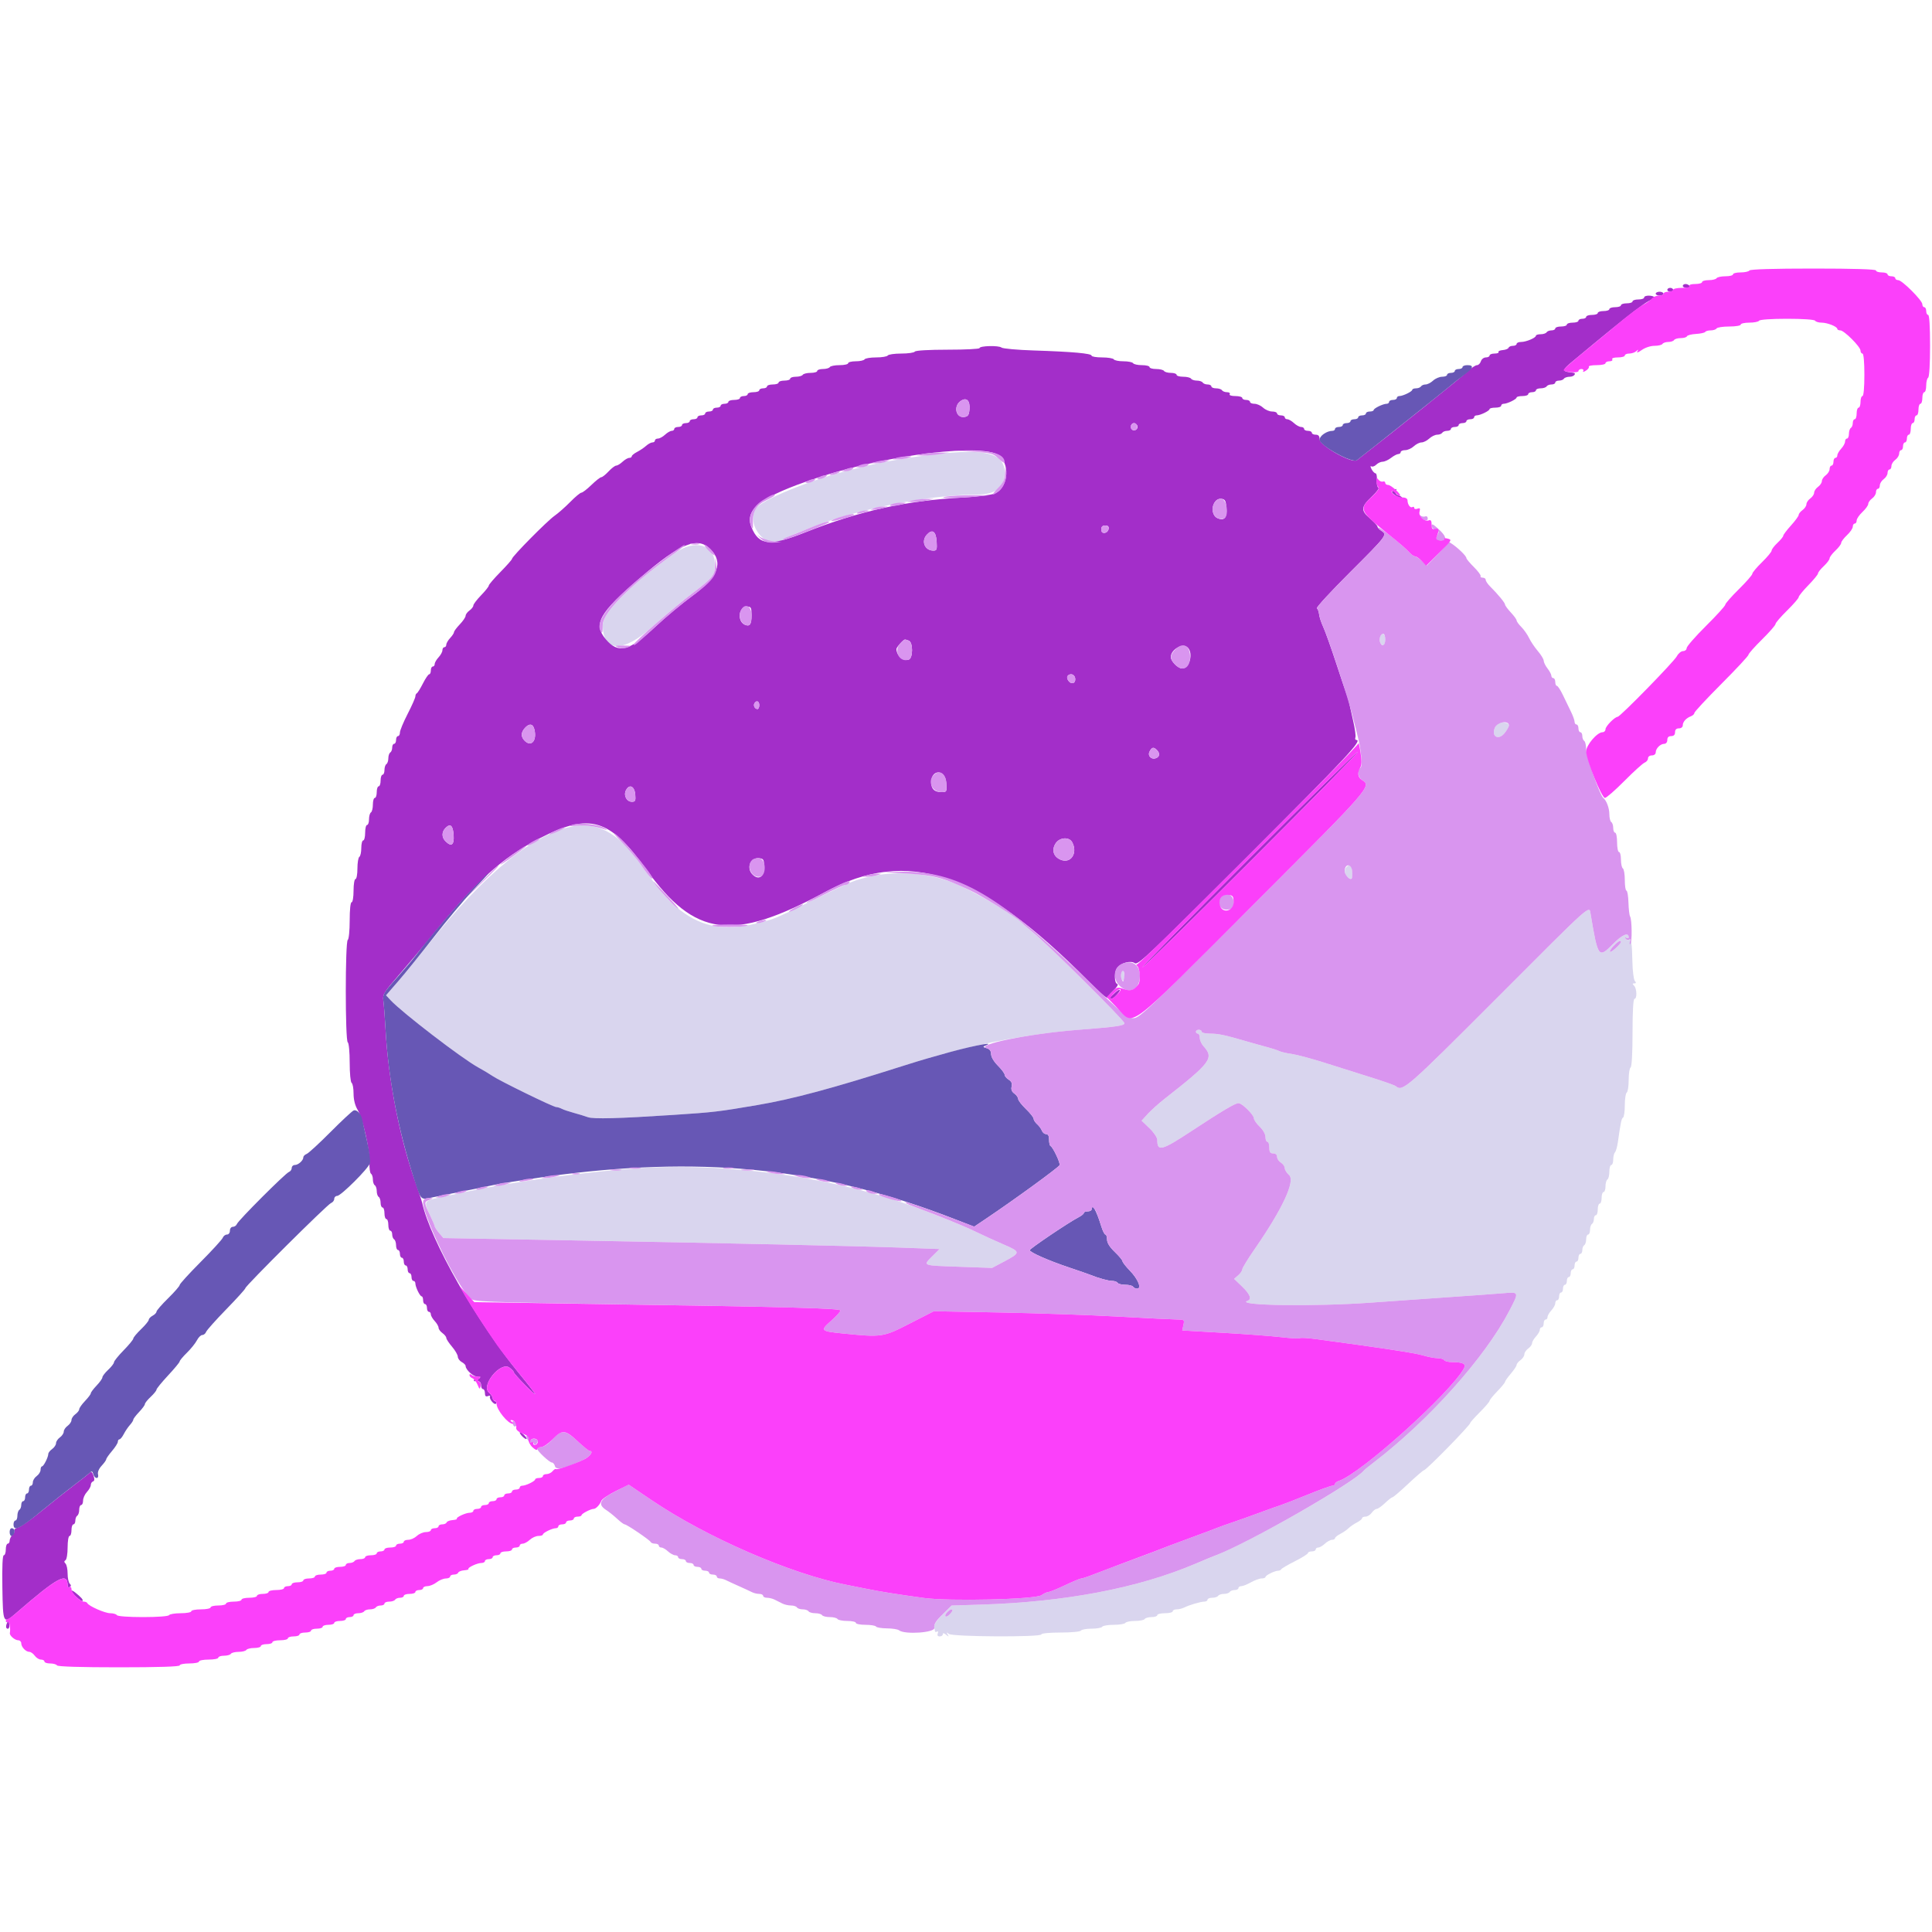 <svg id="svg" version="1.1" xmlns="http://www.w3.org/2000/svg" xmlns:xlink="http://www.w3.org/1999/xlink" width="400" height="400" viewBox="0, 0, 400,400"><g id="svgg"><path id="path0" d="M193.600 94.052 C 188.680 94.618,182.679 95.637,179.400 96.463 C 178.520 96.685,177.170 97.021,176.400 97.212 C 167.642 99.373,157.370 103.588,156.387 105.424 C 154.413 109.113,159.269 114.305,162.220 111.659 C 162.699 111.230,169.418 108.564,172.600 107.540 C 181.954 104.532,194.219 102.400,202.167 102.400 C 206.161 102.400,208.000 100.976,208.000 97.881 C 208.000 93.843,204.203 92.833,193.600 94.052 M139.765 114.476 C 130.689 120.907,124.795 126.793,124.798 129.425 C 124.804 135.101,129.055 135.214,135.133 129.700 C 137.498 127.555,141.186 124.472,143.329 122.850 C 147.668 119.565,148.000 119.138,148.000 116.857 C 148.000 112.744,143.887 111.555,139.765 114.476 M285.745 131.800 C 285.459 132.546,285.835 133.600,286.387 133.600 C 286.614 133.600,286.800 133.060,286.800 132.400 C 286.800 131.144,286.140 130.769,285.745 131.800 M309.520 150.615 C 308.704 152.407,310.139 153.359,311.425 151.878 C 312.762 150.339,312.686 149.600,311.191 149.600 C 310.286 149.600,309.867 149.854,309.520 150.615 M118.800 171.052 C 110.436 172.608,100.634 180.555,88.773 195.400 C 85.609 199.360,82.313 203.370,81.450 204.310 L 79.880 206.020 80.840 207.051 C 83.273 209.662,95.586 219.115,99.000 220.992 C 100.100 221.597,101.450 222.405,102.000 222.787 C 103.386 223.750,114.546 229.200,115.133 229.200 C 115.396 229.200,115.923 229.362,116.305 229.561 C 116.687 229.760,117.810 230.140,118.800 230.407 C 119.790 230.674,121.099 231.075,121.708 231.298 C 122.845 231.714,128.111 231.576,139.400 230.832 C 147.863 230.274,148.650 230.181,156.900 228.773 C 164.152 227.535,172.306 225.344,186.600 220.792 C 188.800 220.092,191.230 219.347,192.000 219.137 C 192.770 218.927,193.940 218.601,194.600 218.412 C 203.622 215.835,213.981 213.956,223.200 213.223 C 231.228 212.586,232.800 212.359,232.800 211.841 C 232.800 211.270,217.133 195.711,213.800 192.972 C 212.480 191.888,211.310 190.892,211.200 190.760 C 210.100 189.440,201.005 184.183,197.400 182.783 C 192.328 180.814,185.903 180.262,180.800 181.358 C 176.849 182.207,177.005 182.144,168.200 186.424 C 159.822 190.497,160.456 190.236,156.600 191.193 C 150.147 192.795,145.503 191.998,140.913 188.501 C 138.253 186.474,137.207 185.248,131.789 177.800 C 127.923 172.487,123.485 170.181,118.800 171.052 M279.100 179.245 C 278.238 179.731,278.192 180.929,279.010 181.608 C 279.837 182.295,280.077 181.944,279.927 180.265 C 279.818 179.048,279.702 178.905,279.100 179.245 M309.959 206.591 C 291.175 225.407,290.391 226.090,288.980 224.872 C 288.771 224.691,286.440 223.869,283.800 223.045 C 281.160 222.221,276.840 220.858,274.200 220.016 C 271.560 219.175,268.519 218.362,267.441 218.210 C 266.364 218.058,265.194 217.786,264.841 217.606 C 264.489 217.425,263.390 217.066,262.400 216.807 C 261.410 216.549,259.430 215.994,258.000 215.575 C 253.588 214.283,252.262 214.005,250.500 214.002 C 249.565 214.001,248.800 213.820,248.800 213.600 C 248.800 213.380,248.530 213.200,248.200 213.200 C 247.870 213.200,247.600 213.380,247.600 213.600 C 247.600 213.820,247.780 214.000,248.000 214.000 C 248.220 214.000,248.400 214.393,248.400 214.874 C 248.400 215.355,248.736 216.120,249.148 216.574 C 251.406 219.070,250.767 219.938,241.080 227.531 C 239.866 228.483,238.307 229.883,237.616 230.643 L 236.359 232.024 237.980 233.580 C 238.888 234.453,239.600 235.515,239.600 235.997 C 239.600 238.483,240.468 238.259,246.695 234.165 C 253.373 229.775,255.712 228.400,256.499 228.400 C 257.193 228.400,259.600 230.865,259.600 231.576 C 259.600 231.871,260.140 232.629,260.800 233.260 C 261.505 233.934,262.000 234.818,262.000 235.403 C 262.000 235.952,262.180 236.400,262.400 236.400 C 262.620 236.400,262.800 236.940,262.800 237.600 C 262.800 238.533,262.978 238.800,263.600 238.800 C 264.097 238.800,264.400 239.067,264.400 239.504 C 264.400 239.891,264.760 240.432,265.200 240.707 C 265.640 240.982,266.000 241.499,266.000 241.856 C 266.000 242.214,266.394 242.848,266.876 243.266 C 268.248 244.456,265.558 250.254,259.734 258.657 C 258.340 260.669,257.200 262.538,257.200 262.810 C 257.200 263.083,256.819 263.636,256.354 264.040 L 255.508 264.774 257.154 266.356 C 258.817 267.953,259.216 268.985,258.300 269.312 C 255.507 270.309,272.223 270.552,284.000 269.685 C 287.850 269.401,294.960 268.901,299.800 268.574 C 304.640 268.246,309.815 267.872,311.300 267.742 C 314.531 267.460,314.531 267.462,312.514 271.342 C 307.483 281.019,295.828 294.061,284.400 302.802 C 283.410 303.560,282.510 304.294,282.400 304.434 C 280.481 306.881,259.514 318.905,251.700 322.039 C 251.205 322.238,250.395 322.562,249.900 322.759 C 249.405 322.957,248.370 323.387,247.600 323.715 C 235.713 328.783,220.670 331.664,203.207 332.216 L 197.015 332.412 195.149 334.250 C 194.105 335.278,193.340 336.376,193.411 336.744 C 193.481 337.105,193.553 337.546,193.569 337.724 C 193.586 337.902,193.778 337.937,193.995 337.803 C 194.222 337.663,194.289 337.823,194.153 338.179 C 193.998 338.582,194.141 338.800,194.557 338.800 C 194.911 338.800,195.200 338.598,195.200 338.351 C 195.200 338.058,195.436 338.093,195.877 338.451 C 196.461 338.925,196.505 338.918,196.200 338.400 C 195.909 337.906,195.953 337.886,196.447 338.286 C 197.195 338.891,215.600 338.984,215.600 338.383 C 215.600 338.165,217.312 338.000,219.576 338.000 C 221.796 338.000,223.662 337.823,223.800 337.600 C 223.936 337.380,224.926 337.200,226.000 337.200 C 227.074 337.200,228.064 337.020,228.200 336.800 C 228.336 336.580,229.416 336.400,230.600 336.400 C 231.784 336.400,232.864 336.220,233.000 336.000 C 233.136 335.780,234.036 335.600,235.000 335.600 C 235.964 335.600,236.864 335.420,237.000 335.200 C 237.136 334.980,237.777 334.800,238.424 334.800 C 239.071 334.800,239.600 334.620,239.600 334.400 C 239.600 334.180,240.320 334.000,241.200 334.000 C 242.080 334.000,242.800 333.820,242.800 333.600 C 242.800 333.380,243.162 333.200,243.605 333.200 C 244.048 333.200,244.723 333.042,245.105 332.849 C 246.167 332.313,248.576 331.600,249.328 331.600 C 249.698 331.600,250.000 331.420,250.000 331.200 C 250.000 330.980,250.439 330.800,250.976 330.800 C 251.513 330.800,252.064 330.620,252.200 330.400 C 252.336 330.180,252.876 330.000,253.400 330.000 C 253.924 330.000,254.464 329.820,254.600 329.600 C 254.736 329.380,255.197 329.200,255.624 329.200 C 256.051 329.200,256.400 329.020,256.400 328.800 C 256.400 328.580,256.665 328.400,256.988 328.400 C 257.311 328.400,258.217 328.040,259.000 327.600 C 259.783 327.160,260.779 326.800,261.212 326.800 C 261.645 326.800,262.001 326.665,262.003 326.500 C 262.007 326.149,263.937 325.200,264.646 325.200 C 264.914 325.200,265.193 325.064,265.267 324.898 C 265.340 324.732,266.615 323.985,268.100 323.238 C 269.585 322.491,270.800 321.727,270.800 321.540 C 270.800 321.353,271.160 321.200,271.600 321.200 C 272.040 321.200,272.400 321.020,272.400 320.800 C 272.400 320.580,272.636 320.400,272.925 320.400 C 273.213 320.400,273.836 320.040,274.308 319.600 C 274.780 319.160,275.444 318.800,275.783 318.800 C 276.122 318.800,276.400 318.650,276.400 318.468 C 276.400 318.285,276.895 317.881,277.500 317.570 C 278.105 317.260,278.870 316.733,279.200 316.400 C 279.530 316.067,280.295 315.540,280.900 315.230 C 281.505 314.919,282.000 314.515,282.000 314.332 C 282.000 314.150,282.320 314.000,282.712 314.000 C 283.103 314.000,283.683 313.640,284.000 313.200 C 284.317 312.760,284.780 312.400,285.029 312.400 C 285.278 312.400,286.046 311.860,286.737 311.200 C 287.428 310.540,288.129 309.997,288.296 309.992 C 288.463 309.988,289.935 308.728,291.566 307.192 C 293.197 305.657,294.658 304.400,294.811 304.400 C 295.269 304.400,304.400 295.074,304.400 294.606 C 304.400 294.472,305.300 293.462,306.400 292.362 C 307.500 291.262,308.400 290.212,308.400 290.029 C 308.400 289.846,309.120 288.955,310.000 288.048 C 310.880 287.141,311.600 286.264,311.601 286.100 C 311.601 285.935,312.141 285.170,312.800 284.400 C 313.459 283.630,313.999 282.815,313.999 282.588 C 314.000 282.362,314.360 281.917,314.800 281.600 C 315.240 281.283,315.600 280.743,315.600 280.400 C 315.600 280.057,315.960 279.517,316.400 279.200 C 316.840 278.883,317.200 278.386,317.200 278.095 C 317.200 277.804,317.560 277.180,318.000 276.708 C 318.440 276.236,318.800 275.613,318.800 275.325 C 318.800 275.036,318.980 274.800,319.200 274.800 C 319.420 274.800,319.600 274.440,319.600 274.000 C 319.600 273.560,319.780 273.200,320.000 273.200 C 320.220 273.200,320.400 272.964,320.400 272.675 C 320.400 272.387,320.760 271.764,321.200 271.292 C 321.640 270.820,322.000 270.156,322.000 269.817 C 322.000 269.478,322.180 269.200,322.400 269.200 C 322.620 269.200,322.800 268.840,322.800 268.400 C 322.800 267.960,322.980 267.600,323.200 267.600 C 323.420 267.600,323.600 267.240,323.600 266.800 C 323.600 266.360,323.780 266.000,324.000 266.000 C 324.220 266.000,324.400 265.640,324.400 265.200 C 324.400 264.760,324.580 264.400,324.800 264.400 C 325.020 264.400,325.200 264.040,325.200 263.600 C 325.200 263.160,325.380 262.800,325.600 262.800 C 325.820 262.800,326.000 262.440,326.000 262.000 C 326.000 261.560,326.180 261.200,326.400 261.200 C 326.620 261.200,326.800 260.840,326.800 260.400 C 326.800 259.960,326.980 259.600,327.200 259.600 C 327.420 259.600,327.600 259.251,327.600 258.824 C 327.600 258.397,327.780 257.936,328.000 257.800 C 328.220 257.664,328.400 257.113,328.400 256.576 C 328.400 256.039,328.580 255.600,328.800 255.600 C 329.020 255.600,329.200 255.161,329.200 254.624 C 329.200 254.087,329.380 253.536,329.600 253.400 C 329.820 253.264,330.000 252.803,330.000 252.376 C 330.000 251.949,330.180 251.600,330.400 251.600 C 330.620 251.600,330.800 251.060,330.800 250.400 C 330.800 249.740,330.980 249.200,331.200 249.200 C 331.420 249.200,331.600 248.660,331.600 248.000 C 331.600 247.340,331.780 246.800,332.000 246.800 C 332.220 246.800,332.400 246.271,332.400 245.624 C 332.400 244.977,332.580 244.336,332.800 244.200 C 333.020 244.064,333.200 243.333,333.200 242.576 C 333.200 241.819,333.380 241.200,333.600 241.200 C 333.820 241.200,334.000 240.696,334.000 240.080 C 334.000 239.464,334.162 238.789,334.359 238.580 C 334.556 238.371,334.826 237.435,334.959 236.500 C 335.554 232.301,335.706 231.582,336.042 231.374 C 336.239 231.252,336.400 230.094,336.400 228.800 C 336.400 227.506,336.580 226.336,336.800 226.200 C 337.020 226.064,337.200 224.894,337.200 223.600 C 337.200 222.306,337.380 221.136,337.600 221.000 C 337.842 220.850,338.000 217.996,338.000 213.776 C 338.000 209.392,338.149 206.800,338.400 206.800 C 338.963 206.800,338.900 204.660,338.320 204.080 C 337.947 203.707,337.958 203.600,338.369 203.600 C 338.758 203.600,338.783 203.462,338.466 203.080 C 338.229 202.794,338.004 200.949,337.965 198.980 C 337.892 195.204,337.726 194.275,337.186 194.609 C 337.004 194.721,336.725 194.602,336.566 194.345 C 336.385 194.052,336.450 193.984,336.738 194.162 C 336.992 194.319,337.200 194.276,337.200 194.066 C 337.200 192.935,335.886 193.490,333.967 195.433 C 330.962 198.477,330.849 198.328,329.331 189.300 C 329.012 187.400,329.982 186.533,309.959 206.591 M335.600 195.018 C 335.600 195.430,333.552 197.285,333.336 197.069 C 333.217 196.950,333.543 196.402,334.060 195.851 C 334.956 194.895,335.600 194.547,335.600 195.018 M232.219 201.300 C 232.052 201.685,232.052 202.315,232.219 202.700 C 232.603 203.581,232.974 202.481,232.691 201.300 C 232.532 200.633,232.509 200.633,232.219 201.300 M129.400 242.060 C 117.616 243.063,103.772 245.091,94.600 247.159 C 93.720 247.357,92.016 247.720,90.814 247.966 C 87.821 248.577,87.708 248.782,88.943 251.388 C 89.524 252.617,90.001 253.752,90.002 253.911 C 90.003 254.070,90.408 254.678,90.902 255.263 L 91.800 256.326 116.600 256.771 C 150.072 257.371,177.804 257.982,186.962 258.320 L 194.523 258.600 193.008 260.113 C 191.042 262.078,190.825 261.995,198.650 262.270 L 205.400 262.508 207.970 261.144 C 211.358 259.346,211.345 259.179,207.708 257.618 C 205.999 256.885,203.430 255.711,202.000 255.011 C 199.576 253.823,193.221 251.260,188.600 249.606 C 170.947 243.287,148.542 240.431,129.400 242.060 M197.200 333.429 C 197.200 333.554,196.921 333.936,196.581 334.276 C 195.800 335.057,195.331 334.666,196.060 333.842 C 196.606 333.224,197.200 333.009,197.200 333.429 " stroke="none" fill="#d9d5ee" fill-rule="evenodd"></path><path id="path1" d="M348.400 59.200 C 348.400 59.420,348.771 59.600,349.224 59.600 C 349.677 59.600,349.936 59.420,349.800 59.200 C 349.664 58.980,349.293 58.800,348.976 58.800 C 348.659 58.800,348.400 58.980,348.400 59.200 M345.200 60.000 C 345.200 60.220,345.470 60.400,345.800 60.400 C 346.130 60.400,346.400 60.220,346.400 60.000 C 346.400 59.780,346.130 59.600,345.800 59.600 C 345.470 59.600,345.200 59.780,345.200 60.000 M342.800 60.800 C 342.800 61.020,343.160 61.200,343.600 61.200 C 344.040 61.200,344.400 61.020,344.400 60.800 C 344.400 60.580,344.040 60.400,343.600 60.400 C 343.160 60.400,342.800 60.580,342.800 60.800 M340.400 61.600 C 340.400 61.820,339.860 62.000,339.200 62.000 C 338.540 62.000,338.000 62.180,338.000 62.400 C 338.000 62.620,337.460 62.800,336.800 62.800 C 336.140 62.800,335.600 62.980,335.600 63.200 C 335.600 63.420,335.060 63.600,334.400 63.600 C 333.740 63.600,333.200 63.780,333.200 64.000 C 333.200 64.220,332.660 64.400,332.000 64.400 C 331.340 64.400,330.800 64.580,330.800 64.800 C 330.800 65.020,330.260 65.200,329.600 65.200 C 328.940 65.200,328.400 65.380,328.400 65.600 C 328.400 65.820,328.040 66.000,327.600 66.000 C 327.160 66.000,326.800 66.180,326.800 66.400 C 326.800 66.620,326.260 66.800,325.600 66.800 C 324.940 66.800,324.400 66.980,324.400 67.200 C 324.400 67.420,323.860 67.600,323.200 67.600 C 322.540 67.600,322.000 67.780,322.000 68.000 C 322.000 68.220,321.651 68.400,321.224 68.400 C 320.797 68.400,320.336 68.580,320.200 68.800 C 320.064 69.020,319.513 69.200,318.976 69.200 C 318.439 69.200,317.999 69.335,317.997 69.500 C 317.992 69.947,315.974 70.800,314.920 70.800 C 314.414 70.800,314.000 70.980,314.000 71.200 C 314.000 71.420,313.655 71.600,313.233 71.600 C 312.812 71.600,312.407 71.778,312.333 71.997 C 312.260 72.215,311.718 72.433,311.129 72.481 C 310.540 72.530,310.145 72.712,310.252 72.885 C 310.360 73.058,309.987 73.200,309.424 73.200 C 308.861 73.200,308.400 73.380,308.400 73.600 C 308.400 73.820,308.052 74.000,307.627 74.000 C 307.202 74.000,306.740 74.360,306.600 74.800 C 306.460 75.240,306.102 75.600,305.804 75.600 C 305.506 75.600,304.735 76.095,304.091 76.700 C 302.640 78.065,288.999 89.009,280.929 95.284 C 279.951 96.044,273.200 92.247,273.200 90.936 C 273.200 90.267,272.972 90.000,272.400 90.000 C 271.960 90.000,271.600 89.820,271.600 89.600 C 271.600 89.380,271.240 89.200,270.800 89.200 C 270.360 89.200,270.000 89.020,270.000 88.800 C 270.000 88.580,269.722 88.400,269.383 88.400 C 269.044 88.400,268.380 88.040,267.908 87.600 C 267.436 87.160,266.813 86.800,266.525 86.800 C 266.236 86.800,266.000 86.620,266.000 86.400 C 266.000 86.180,265.640 86.000,265.200 86.000 C 264.760 86.000,264.400 85.820,264.400 85.600 C 264.400 85.380,263.942 85.200,263.383 85.200 C 262.824 85.200,261.980 84.840,261.508 84.400 C 261.036 83.960,260.233 83.600,259.725 83.600 C 259.216 83.600,258.800 83.420,258.800 83.200 C 258.800 82.980,258.440 82.800,258.000 82.800 C 257.560 82.800,257.200 82.620,257.200 82.400 C 257.200 82.180,256.559 82.000,255.776 82.000 C 254.929 82.000,254.453 81.838,254.600 81.600 C 254.736 81.380,254.487 81.200,254.047 81.200 C 253.607 81.200,253.136 81.020,253.000 80.800 C 252.864 80.580,252.313 80.400,251.776 80.400 C 251.239 80.400,250.800 80.220,250.800 80.000 C 250.800 79.780,250.451 79.600,250.024 79.600 C 249.597 79.600,249.136 79.420,249.000 79.200 C 248.864 78.980,248.324 78.800,247.800 78.800 C 247.276 78.800,246.736 78.620,246.600 78.400 C 246.464 78.180,245.733 78.000,244.976 78.000 C 244.219 78.000,243.600 77.820,243.600 77.600 C 243.600 77.380,243.071 77.200,242.424 77.200 C 241.777 77.200,241.136 77.020,241.000 76.800 C 240.864 76.580,240.133 76.400,239.376 76.400 C 238.619 76.400,238.000 76.220,238.000 76.000 C 238.000 75.780,237.291 75.600,236.424 75.600 C 235.557 75.600,234.736 75.420,234.600 75.200 C 234.464 74.980,233.564 74.800,232.600 74.800 C 231.636 74.800,230.736 74.620,230.600 74.400 C 230.464 74.180,229.373 74.000,228.176 74.000 C 226.979 74.000,226.000 73.835,226.000 73.633 C 226.000 73.175,222.026 72.819,214.016 72.560 C 210.615 72.449,207.615 72.179,207.350 71.958 C 206.784 71.489,202.800 71.588,202.800 72.071 C 202.800 72.252,199.841 72.400,196.224 72.400 C 192.271 72.400,189.549 72.560,189.400 72.800 C 189.264 73.020,188.004 73.200,186.600 73.200 C 185.196 73.200,183.936 73.380,183.800 73.600 C 183.664 73.820,182.584 74.000,181.400 74.000 C 180.216 74.000,179.136 74.180,179.000 74.400 C 178.864 74.620,178.043 74.800,177.176 74.800 C 176.309 74.800,175.600 74.980,175.600 75.200 C 175.600 75.420,174.801 75.600,173.824 75.600 C 172.847 75.600,171.936 75.780,171.800 76.000 C 171.664 76.220,171.023 76.400,170.376 76.400 C 169.729 76.400,169.200 76.580,169.200 76.800 C 169.200 77.020,168.581 77.200,167.824 77.200 C 167.067 77.200,166.336 77.380,166.200 77.600 C 166.064 77.820,165.423 78.000,164.776 78.000 C 164.129 78.000,163.600 78.180,163.600 78.400 C 163.600 78.620,163.060 78.800,162.400 78.800 C 161.740 78.800,161.200 78.980,161.200 79.200 C 161.200 79.420,160.660 79.600,160.000 79.600 C 159.340 79.600,158.800 79.780,158.800 80.000 C 158.800 80.220,158.440 80.400,158.000 80.400 C 157.560 80.400,157.200 80.580,157.200 80.800 C 157.200 81.020,156.660 81.200,156.000 81.200 C 155.340 81.200,154.800 81.380,154.800 81.600 C 154.800 81.820,154.440 82.000,154.000 82.000 C 153.560 82.000,153.200 82.180,153.200 82.400 C 153.200 82.620,152.660 82.800,152.000 82.800 C 151.340 82.800,150.800 82.980,150.800 83.200 C 150.800 83.420,150.440 83.600,150.000 83.600 C 149.560 83.600,149.200 83.780,149.200 84.000 C 149.200 84.220,148.840 84.400,148.400 84.400 C 147.960 84.400,147.600 84.580,147.600 84.800 C 147.600 85.020,147.240 85.200,146.800 85.200 C 146.360 85.200,146.000 85.380,146.000 85.600 C 146.000 85.820,145.640 86.000,145.200 86.000 C 144.760 86.000,144.400 86.180,144.400 86.400 C 144.400 86.620,144.040 86.800,143.600 86.800 C 143.160 86.800,142.800 86.980,142.800 87.200 C 142.800 87.420,142.440 87.600,142.000 87.600 C 141.560 87.600,141.200 87.780,141.200 88.000 C 141.200 88.220,140.840 88.400,140.400 88.400 C 139.960 88.400,139.600 88.580,139.600 88.800 C 139.600 89.020,139.364 89.200,139.075 89.200 C 138.787 89.200,138.164 89.560,137.692 90.000 C 137.220 90.440,136.556 90.800,136.217 90.800 C 135.878 90.800,135.600 90.980,135.600 91.200 C 135.600 91.420,135.364 91.600,135.075 91.600 C 134.787 91.600,134.202 91.915,133.775 92.300 C 133.349 92.685,132.505 93.255,131.900 93.568 C 131.295 93.880,130.800 94.285,130.800 94.468 C 130.800 94.650,130.564 94.800,130.275 94.800 C 129.987 94.800,129.364 95.160,128.892 95.600 C 128.420 96.040,127.828 96.400,127.577 96.400 C 127.326 96.400,126.617 96.940,126.000 97.600 C 125.383 98.260,124.703 98.800,124.488 98.800 C 124.273 98.800,123.355 99.520,122.448 100.400 C 121.541 101.280,120.608 102.000,120.374 102.000 C 120.140 102.000,119.105 102.860,118.074 103.911 C 117.043 104.962,115.570 106.262,114.800 106.799 C 113.289 107.852,106.022 115.208,106.008 115.697 C 106.004 115.861,104.920 117.092,103.600 118.432 C 102.280 119.773,101.200 121.034,101.200 121.234 C 101.200 121.435,100.480 122.341,99.600 123.248 C 98.720 124.155,98.000 125.105,98.000 125.360 C 98.000 125.615,97.640 126.083,97.200 126.400 C 96.760 126.717,96.400 127.209,96.400 127.492 C 96.400 127.775,95.860 128.572,95.200 129.263 C 94.540 129.954,94.000 130.679,94.000 130.876 C 94.000 131.073,93.640 131.620,93.200 132.092 C 92.760 132.564,92.400 133.187,92.400 133.475 C 92.400 133.764,92.220 134.000,92.000 134.000 C 91.780 134.000,91.600 134.278,91.600 134.617 C 91.600 134.956,91.240 135.620,90.800 136.092 C 90.360 136.564,90.000 137.187,90.000 137.475 C 90.000 137.764,89.820 138.000,89.600 138.000 C 89.380 138.000,89.200 138.360,89.200 138.800 C 89.200 139.240,89.048 139.600,88.863 139.600 C 88.677 139.600,88.092 140.455,87.563 141.500 C 87.033 142.545,86.465 143.460,86.300 143.533 C 86.135 143.607,86.000 143.897,86.000 144.178 C 86.000 144.459,85.280 146.089,84.400 147.800 C 83.520 149.511,82.800 151.246,82.800 151.655 C 82.800 152.065,82.620 152.400,82.400 152.400 C 82.180 152.400,82.000 152.760,82.000 153.200 C 82.000 153.640,81.820 154.000,81.600 154.000 C 81.380 154.000,81.200 154.349,81.200 154.776 C 81.200 155.203,81.020 155.664,80.800 155.800 C 80.580 155.936,80.400 156.476,80.400 157.000 C 80.400 157.524,80.220 158.064,80.000 158.200 C 79.780 158.336,79.600 158.887,79.600 159.424 C 79.600 159.961,79.420 160.400,79.200 160.400 C 78.980 160.400,78.800 160.940,78.800 161.600 C 78.800 162.260,78.620 162.800,78.400 162.800 C 78.180 162.800,78.000 163.340,78.000 164.000 C 78.000 164.660,77.820 165.200,77.600 165.200 C 77.380 165.200,77.200 165.819,77.200 166.576 C 77.200 167.333,77.020 168.064,76.800 168.200 C 76.580 168.336,76.400 168.977,76.400 169.624 C 76.400 170.271,76.220 170.800,76.000 170.800 C 75.780 170.800,75.600 171.520,75.600 172.400 C 75.600 173.280,75.420 174.000,75.200 174.000 C 74.980 174.000,74.800 174.709,74.800 175.576 C 74.800 176.443,74.620 177.264,74.400 177.400 C 74.180 177.536,74.000 178.627,74.000 179.824 C 74.000 181.021,73.820 182.000,73.600 182.000 C 73.378 182.000,73.200 183.067,73.200 184.400 C 73.200 185.733,73.022 186.800,72.800 186.800 C 72.562 186.800,72.400 188.325,72.400 190.576 C 72.400 192.663,72.221 194.463,72.000 194.600 C 71.456 194.936,71.456 215.464,72.000 215.800 C 72.223 215.938,72.400 217.796,72.400 220.000 C 72.400 222.204,72.577 224.062,72.800 224.200 C 73.020 224.336,73.200 225.326,73.200 226.401 C 73.200 227.660,73.495 228.855,74.031 229.762 C 75.125 231.616,76.575 238.054,76.491 240.684 C 76.454 241.830,76.599 242.876,76.812 243.008 C 77.025 243.139,77.200 243.676,77.200 244.200 C 77.200 244.724,77.380 245.264,77.600 245.400 C 77.820 245.536,78.000 246.076,78.000 246.600 C 78.000 247.124,78.180 247.664,78.400 247.800 C 78.620 247.936,78.800 248.487,78.800 249.024 C 78.800 249.561,78.980 250.000,79.200 250.000 C 79.420 250.000,79.600 250.540,79.600 251.200 C 79.600 251.860,79.780 252.400,80.000 252.400 C 80.220 252.400,80.400 252.940,80.400 253.600 C 80.400 254.260,80.580 254.800,80.800 254.800 C 81.020 254.800,81.200 255.149,81.200 255.576 C 81.200 256.003,81.380 256.464,81.600 256.600 C 81.820 256.736,82.000 257.287,82.000 257.824 C 82.000 258.361,82.180 258.800,82.400 258.800 C 82.620 258.800,82.800 259.160,82.800 259.600 C 82.800 260.040,82.980 260.400,83.200 260.400 C 83.420 260.400,83.600 260.760,83.600 261.200 C 83.600 261.640,83.780 262.000,84.000 262.000 C 84.220 262.000,84.400 262.360,84.400 262.800 C 84.400 263.240,84.580 263.600,84.800 263.600 C 85.020 263.600,85.200 263.960,85.200 264.400 C 85.200 264.840,85.380 265.200,85.600 265.200 C 85.820 265.200,86.000 265.434,86.000 265.720 C 86.000 266.456,86.941 268.393,87.300 268.397 C 87.465 268.399,87.600 268.760,87.600 269.200 C 87.600 269.640,87.780 270.000,88.000 270.000 C 88.220 270.000,88.400 270.360,88.400 270.800 C 88.400 271.240,88.580 271.600,88.800 271.600 C 89.020 271.600,89.200 271.836,89.200 272.125 C 89.200 272.413,89.560 273.036,90.000 273.508 C 90.440 273.980,90.800 274.604,90.800 274.895 C 90.800 275.186,91.160 275.683,91.600 276.000 C 92.040 276.317,92.400 276.769,92.400 277.003 C 92.400 277.238,92.933 278.053,93.584 278.815 C 94.235 279.577,94.775 280.509,94.784 280.886 C 94.793 281.263,95.160 281.765,95.600 282.000 C 96.040 282.235,96.400 282.600,96.400 282.811 C 96.400 283.616,98.110 285.133,98.855 284.989 C 99.277 284.908,99.514 285.015,99.383 285.227 C 99.252 285.440,98.990 285.517,98.800 285.400 C 98.610 285.283,98.339 285.374,98.198 285.603 C 98.056 285.832,98.089 285.994,98.270 285.963 C 99.173 285.806,99.600 286.075,99.600 286.800 C 99.600 287.240,99.780 287.600,100.000 287.600 C 100.220 287.600,100.400 287.979,100.400 288.443 C 100.400 289.040,100.581 289.216,101.021 289.047 C 101.362 288.916,101.558 288.944,101.456 289.109 C 101.175 289.564,102.347 290.989,102.696 290.616 C 102.863 290.437,102.775 290.210,102.500 290.112 C 102.225 290.014,102.000 289.718,102.000 289.456 C 102.000 289.193,101.653 288.681,101.230 288.318 C 99.511 286.846,103.638 281.815,105.473 283.146 C 105.969 283.506,106.381 283.947,106.387 284.126 C 106.402 284.496,110.800 288.977,110.800 288.622 C 110.800 288.495,109.323 286.593,107.517 284.395 C 98.727 273.696,89.151 256.864,87.408 249.048 C 87.304 248.582,86.685 246.694,86.033 244.854 C 82.728 235.521,80.389 223.544,79.813 213.000 C 79.680 210.580,79.483 207.970,79.374 207.200 C 79.190 205.905,79.440 205.495,82.688 201.746 C 84.619 199.516,87.190 196.465,88.400 194.965 C 98.386 182.585,103.742 177.682,111.834 173.511 C 122.064 168.239,126.231 169.466,133.781 179.971 C 143.889 194.038,151.655 195.031,170.800 184.703 C 187.942 175.456,202.881 180.467,225.158 202.936 C 229.486 207.301,229.866 207.483,231.303 205.864 C 232.384 204.645,231.786 204.577,230.582 205.782 C 229.995 206.368,229.420 206.753,229.303 206.636 C 229.186 206.519,229.700 205.850,230.445 205.150 C 231.295 204.350,231.614 203.812,231.300 203.705 C 230.663 203.486,230.672 201.199,231.313 200.370 C 232.116 199.332,234.122 198.807,234.956 199.418 C 235.598 199.887,237.958 197.651,258.435 177.169 C 278.864 156.735,282.164 153.200,280.813 153.200 C 280.599 153.200,280.514 152.967,280.624 152.682 C 280.733 152.398,280.537 150.913,280.188 149.382 C 279.839 147.852,279.460 146.150,279.346 145.600 C 279.233 145.050,278.997 144.240,278.822 143.800 C 278.648 143.360,277.649 140.390,276.603 137.200 C 275.557 134.010,274.367 130.680,273.959 129.800 C 273.551 128.920,273.168 127.750,273.108 127.200 C 273.049 126.650,272.841 126.085,272.648 125.944 C 272.454 125.803,275.559 122.432,279.548 118.452 C 287.162 110.854,287.276 110.704,286.000 109.907 C 285.560 109.632,285.200 109.243,285.200 109.042 C 285.200 108.841,284.491 108.070,283.625 107.328 C 281.685 105.668,281.757 104.941,284.079 102.758 C 285.026 101.868,285.608 101.060,285.374 100.961 C 285.139 100.863,284.996 100.156,285.057 99.391 C 285.117 98.626,285.000 98.000,284.797 98.000 C 284.594 98.000,284.224 97.618,283.974 97.152 C 283.705 96.649,283.686 96.406,283.928 96.555 C 284.152 96.694,284.607 96.536,284.939 96.204 C 285.271 95.872,285.871 95.596,286.271 95.591 C 286.672 95.586,287.450 95.230,288.000 94.800 C 288.550 94.370,289.225 94.014,289.500 94.009 C 289.775 94.004,290.000 93.820,290.000 93.600 C 290.000 93.380,290.416 93.200,290.925 93.200 C 291.433 93.200,292.236 92.840,292.708 92.400 C 293.180 91.960,293.900 91.600,294.308 91.600 C 294.716 91.600,295.436 91.240,295.908 90.800 C 296.380 90.360,297.123 90.000,297.560 90.000 C 297.996 90.000,298.464 89.820,298.600 89.600 C 298.736 89.380,299.197 89.200,299.624 89.200 C 300.051 89.200,300.400 89.020,300.400 88.800 C 300.400 88.580,300.760 88.400,301.200 88.400 C 301.640 88.400,302.000 88.220,302.000 88.000 C 302.000 87.780,302.360 87.600,302.800 87.600 C 303.240 87.600,303.600 87.420,303.600 87.200 C 303.600 86.980,303.960 86.800,304.400 86.800 C 304.840 86.800,305.200 86.620,305.200 86.400 C 305.200 86.180,305.434 86.000,305.720 86.000 C 306.456 86.000,308.393 85.059,308.397 84.700 C 308.399 84.535,308.940 84.400,309.600 84.400 C 310.260 84.400,310.800 84.220,310.800 84.000 C 310.800 83.780,311.034 83.600,311.320 83.600 C 312.056 83.600,313.993 82.659,313.997 82.300 C 313.999 82.135,314.540 82.000,315.200 82.000 C 315.860 82.000,316.400 81.820,316.400 81.600 C 316.400 81.380,316.760 81.200,317.200 81.200 C 317.640 81.200,318.000 81.020,318.000 80.800 C 318.000 80.580,318.439 80.400,318.976 80.400 C 319.513 80.400,320.064 80.220,320.200 80.000 C 320.336 79.780,320.797 79.600,321.224 79.600 C 321.651 79.600,322.000 79.420,322.000 79.200 C 322.000 78.980,322.349 78.800,322.776 78.800 C 323.203 78.800,323.664 78.620,323.800 78.400 C 323.936 78.180,324.487 78.000,325.024 78.000 C 325.878 78.000,326.489 77.250,325.700 77.169 C 323.345 76.929,323.317 76.705,325.425 74.949 C 338.200 64.308,341.615 61.710,342.530 61.938 C 342.711 61.983,342.745 61.835,342.606 61.610 C 342.280 61.082,340.400 61.074,340.400 61.600 M200.720 84.766 C 200.623 85.931,200.421 86.225,199.645 86.335 C 197.919 86.579,197.340 84.108,198.873 83.034 C 200.096 82.177,200.876 82.908,200.720 84.766 M235.422 88.035 C 235.834 88.702,234.907 89.467,234.355 88.915 C 233.893 88.453,234.182 87.600,234.800 87.600 C 234.994 87.600,235.274 87.796,235.422 88.035 M207.036 94.453 C 209.235 96.654,208.572 101.070,205.873 102.193 C 205.173 102.484,202.350 102.842,199.600 102.989 C 187.672 103.626,178.064 105.740,166.698 110.228 C 159.326 113.139,157.147 112.935,155.595 109.187 C 154.052 105.462,157.545 102.806,169.000 98.992 C 183.809 94.062,204.212 91.627,207.036 94.453 M288.447 101.562 C 288.013 101.837,288.124 102.063,288.960 102.610 C 289.546 102.994,290.123 103.210,290.243 103.091 C 290.362 102.971,290.074 102.750,289.601 102.600 C 289.079 102.435,288.827 102.106,288.959 101.764 C 289.210 101.108,289.183 101.097,288.447 101.562 M253.920 105.250 C 254.046 107.192,253.498 107.843,252.169 107.333 C 250.309 106.619,250.983 102.999,252.925 103.275 C 253.660 103.380,253.819 103.697,253.920 105.250 M229.525 109.495 C 229.324 110.538,228.000 110.654,228.000 109.629 C 228.000 109.057,228.257 108.800,228.829 108.800 C 229.402 108.800,229.617 109.015,229.525 109.495 M193.922 112.104 C 194.029 113.769,193.947 114.000,193.250 114.000 C 191.472 114.000,190.659 112.060,191.875 110.717 C 193.016 109.457,193.785 109.978,193.922 112.104 M147.077 113.695 C 149.844 116.462,148.676 119.471,143.308 123.400 C 141.204 124.940,137.789 127.788,135.720 129.729 C 130.264 134.847,128.003 135.420,125.413 132.342 C 122.758 129.188,124.033 126.924,132.600 119.583 C 140.931 112.444,144.410 111.029,147.077 113.695 M155.600 127.376 C 155.600 129.239,155.263 129.752,154.287 129.378 C 152.569 128.719,152.880 125.600,154.664 125.600 C 155.505 125.600,155.600 125.781,155.600 127.376 M188.167 132.643 C 189.049 132.981,189.052 136.218,188.171 136.556 C 187.048 136.987,185.600 135.755,185.600 134.367 C 185.600 134.005,187.042 132.400,187.367 132.400 C 187.459 132.400,187.819 132.509,188.167 132.643 M245.920 134.080 C 247.119 135.279,246.263 138.400,244.736 138.400 C 243.895 138.400,242.400 136.896,242.400 136.050 C 242.400 134.456,244.898 133.058,245.920 134.080 M222.520 140.136 C 222.920 141.179,222.111 141.882,221.367 141.138 C 220.665 140.437,220.890 139.600,221.781 139.600 C 222.074 139.600,222.407 139.841,222.520 140.136 M157.200 146.000 C 157.200 146.440,157.031 146.800,156.824 146.800 C 156.287 146.800,155.908 146.072,156.200 145.600 C 156.618 144.924,157.200 145.156,157.200 146.000 M110.636 151.000 C 111.218 153.320,110.008 154.751,108.629 153.371 C 107.819 152.562,107.831 151.650,108.662 150.731 C 109.582 149.715,110.339 149.818,110.636 151.000 M239.520 155.280 C 240.191 155.951,240.118 156.669,239.349 156.964 C 238.350 157.348,237.530 156.479,238.022 155.558 C 238.493 154.678,238.852 154.612,239.520 155.280 M258.668 177.716 C 246.385 190.010,236.426 200.159,236.535 200.268 C 236.803 200.536,281.285 156.032,281.125 155.657 C 281.056 155.495,270.951 165.421,258.668 177.716 M195.922 162.100 C 196.041 163.951,196.015 164.000,194.902 164.000 C 193.483 164.000,192.800 163.350,192.800 162.000 C 192.800 159.160,195.739 159.254,195.922 162.100 M131.524 164.503 C 131.630 165.780,131.529 166.000,130.838 166.000 C 129.722 166.000,129.039 164.648,129.613 163.576 C 130.318 162.258,131.381 162.773,131.524 164.503 M93.922 172.931 C 94.054 174.959,93.455 175.398,92.229 174.171 C 91.420 173.363,91.427 172.230,92.246 171.411 C 93.251 170.406,93.789 170.894,93.922 172.931 M221.986 174.374 C 223.186 176.616,221.706 178.872,219.605 178.002 C 218.100 177.379,217.668 175.966,218.565 174.597 C 219.384 173.347,221.367 173.218,221.986 174.374 M158.200 179.600 C 158.200 181.588,157.037 182.294,155.799 181.056 C 154.450 179.707,155.377 177.470,157.197 177.683 C 158.102 177.789,158.200 177.976,158.200 179.600 M107.600 296.567 C 107.600 296.988,108.805 298.128,109.021 297.912 C 109.122 297.811,108.844 297.402,108.402 297.002 C 107.961 296.603,107.600 296.407,107.600 296.567 M18.550 304.939 C 18.303 305.193,16.793 306.390,15.195 307.600 C 13.598 308.810,10.595 311.194,8.523 312.898 C 6.450 314.602,4.316 316.106,3.780 316.241 C 3.244 316.375,2.896 316.632,3.006 316.810 C 3.117 316.989,2.936 317.407,2.604 317.739 C 2.272 318.071,2.000 318.626,2.000 318.971 C 2.000 319.317,1.820 319.600,1.600 319.600 C 1.380 319.600,1.200 320.140,1.200 320.800 C 1.200 321.460,1.016 322.000,0.790 322.000 C 0.523 322.000,0.419 324.323,0.490 328.700 C 0.613 336.202,0.661 336.294,3.275 334.028 C 11.983 326.478,14.000 325.398,14.000 328.286 C 14.000 328.594,14.196 328.726,14.435 328.578 C 14.748 328.385,14.748 328.188,14.435 327.875 C 14.196 327.636,14.000 326.702,14.000 325.800 C 14.000 324.898,13.804 323.964,13.565 323.725 C 13.252 323.412,13.252 323.215,13.565 323.022 C 13.804 322.874,14.000 321.683,14.000 320.376 C 14.000 319.059,14.178 318.000,14.400 318.000 C 14.620 318.000,14.800 317.460,14.800 316.800 C 14.800 316.140,14.980 315.600,15.200 315.600 C 15.420 315.600,15.600 315.251,15.600 314.824 C 15.600 314.397,15.780 313.936,16.000 313.800 C 16.220 313.664,16.400 313.113,16.400 312.576 C 16.400 312.039,16.580 311.600,16.800 311.600 C 17.020 311.600,17.200 311.184,17.200 310.675 C 17.200 310.167,17.560 309.364,18.000 308.892 C 18.440 308.420,18.800 307.771,18.800 307.450 C 18.800 307.129,19.007 306.798,19.260 306.713 C 19.576 306.608,19.607 306.234,19.360 305.519 C 19.090 304.740,18.887 304.595,18.550 304.939 M14.800 329.369 C 14.800 329.824,16.835 331.698,17.072 331.461 C 17.295 331.238,16.815 330.686,15.498 329.651 C 15.114 329.349,14.800 329.222,14.800 329.369 M1.412 336.117 C 1.241 336.512,1.213 336.947,1.351 337.084 C 1.757 337.490,2.084 336.920,1.897 336.131 C 1.732 335.433,1.710 335.432,1.412 336.117 " stroke="none" fill="#a32ec9" fill-rule="evenodd"></path><path id="path2" d="M302.800 76.000 C 302.800 76.220,302.440 76.400,302.000 76.400 C 301.560 76.400,301.200 76.580,301.200 76.800 C 301.200 77.020,300.840 77.200,300.400 77.200 C 299.960 77.200,299.600 77.380,299.600 77.600 C 299.600 77.820,299.142 78.000,298.583 78.000 C 298.024 78.000,297.180 78.360,296.708 78.800 C 296.236 79.240,295.534 79.600,295.148 79.600 C 294.763 79.600,294.336 79.780,294.200 80.000 C 294.064 80.220,293.603 80.400,293.176 80.400 C 292.749 80.400,292.399 80.535,292.397 80.700 C 292.393 81.059,290.456 82.000,289.720 82.000 C 289.434 82.000,289.200 82.180,289.200 82.400 C 289.200 82.620,288.840 82.800,288.400 82.800 C 287.960 82.800,287.600 82.980,287.600 83.200 C 287.600 83.420,287.366 83.600,287.080 83.600 C 286.344 83.600,284.407 84.541,284.403 84.900 C 284.401 85.065,284.040 85.200,283.600 85.200 C 283.160 85.200,282.800 85.380,282.800 85.600 C 282.800 85.820,282.440 86.000,282.000 86.000 C 281.560 86.000,281.200 86.180,281.200 86.400 C 281.200 86.620,280.840 86.800,280.400 86.800 C 279.960 86.800,279.600 86.980,279.600 87.200 C 279.600 87.420,279.240 87.600,278.800 87.600 C 278.360 87.600,278.000 87.780,278.000 88.000 C 278.000 88.220,277.640 88.400,277.200 88.400 C 276.760 88.400,276.400 88.580,276.400 88.800 C 276.400 89.020,276.166 89.200,275.880 89.200 C 274.704 89.200,273.206 90.228,273.203 91.036 C 273.199 92.256,280.009 95.999,280.929 95.284 C 284.779 92.290,298.295 81.531,299.785 80.275 C 300.876 79.354,302.451 78.104,303.285 77.497 C 305.043 76.218,305.211 75.600,303.800 75.600 C 303.250 75.600,302.800 75.780,302.800 76.000 M97.550 184.300 C 94.514 187.457,89.491 193.381,86.139 197.755 C 85.445 198.660,83.595 200.840,82.026 202.600 C 79.414 205.530,79.190 205.918,79.373 207.200 C 79.483 207.970,79.680 210.580,79.813 213.000 C 80.373 223.247,82.417 233.929,85.804 244.313 C 87.148 248.436,87.106 248.387,89.002 248.012 C 89.881 247.839,92.040 247.405,93.800 247.049 C 95.560 246.694,97.990 246.207,99.200 245.967 C 100.410 245.728,101.760 245.447,102.200 245.343 C 103.644 245.002,111.846 243.743,116.200 243.194 C 146.899 239.323,171.098 242.053,197.587 252.376 L 201.684 253.973 204.142 252.322 C 209.929 248.436,219.012 241.828,219.375 241.240 C 219.601 240.875,218.004 237.491,217.500 237.267 C 217.335 237.193,217.200 236.608,217.200 235.967 C 217.200 235.186,216.998 234.800,216.587 234.800 C 216.251 234.800,215.858 234.485,215.715 234.100 C 215.572 233.715,215.128 233.109,214.728 232.753 C 214.327 232.397,214.000 231.888,214.000 231.622 C 214.000 231.355,213.280 230.446,212.400 229.600 C 211.520 228.754,210.800 227.818,210.800 227.520 C 210.800 227.221,210.446 226.721,210.012 226.409 C 209.473 226.021,209.296 225.559,209.449 224.947 C 209.608 224.314,209.429 223.900,208.837 223.530 C 208.377 223.243,208.000 222.787,208.000 222.517 C 208.000 222.247,207.370 221.397,206.600 220.627 C 205.772 219.799,205.200 218.831,205.200 218.260 C 205.200 217.604,204.911 217.206,204.300 217.023 C 203.426 216.761,203.423 216.743,204.200 216.405 C 206.235 215.518,200.104 216.795,194.600 218.404 C 193.940 218.597,192.770 218.927,192.000 219.137 C 191.230 219.347,188.800 220.092,186.600 220.792 C 172.306 225.344,164.152 227.535,156.900 228.773 C 148.650 230.181,147.863 230.274,139.400 230.832 C 128.111 231.576,122.845 231.714,121.708 231.298 C 121.099 231.075,119.790 230.674,118.800 230.407 C 117.810 230.140,116.687 229.760,116.305 229.561 C 115.923 229.362,115.396 229.200,115.133 229.200 C 114.546 229.200,103.386 223.750,102.000 222.787 C 101.450 222.405,100.100 221.597,99.000 220.992 C 95.601 219.123,83.275 209.664,80.859 207.071 L 79.918 206.061 82.466 203.130 C 83.868 201.519,87.171 197.420,89.807 194.023 C 92.443 190.626,96.105 186.261,97.945 184.323 C 99.785 182.385,101.206 180.800,101.102 180.800 C 100.999 180.800,99.400 182.375,97.550 184.300 M73.231 229.902 C 72.919 230.018,70.754 232.032,68.421 234.379 C 66.088 236.726,63.869 238.765,63.489 238.910 C 63.110 239.056,62.800 239.373,62.800 239.616 C 62.800 240.264,61.753 241.200,61.029 241.200 C 60.683 241.200,60.400 241.476,60.400 241.813 C 60.400 242.149,60.133 242.527,59.807 242.652 C 59.043 242.946,49.342 252.653,49.048 253.419 C 48.925 253.739,48.549 254.000,48.213 254.000 C 47.867 254.000,47.600 254.348,47.600 254.800 C 47.600 255.252,47.333 255.600,46.987 255.600 C 46.651 255.600,46.260 255.900,46.119 256.266 C 45.979 256.632,43.915 258.891,41.532 261.286 C 39.149 263.681,37.200 265.822,37.200 266.043 C 37.200 266.264,36.120 267.504,34.800 268.800 C 33.480 270.096,32.400 271.339,32.400 271.564 C 32.400 271.788,32.040 272.165,31.600 272.400 C 31.160 272.635,30.800 273.016,30.800 273.245 C 30.800 273.475,30.080 274.354,29.200 275.200 C 28.320 276.046,27.600 276.913,27.600 277.128 C 27.600 277.343,26.700 278.438,25.600 279.561 C 24.500 280.685,23.600 281.801,23.600 282.042 C 23.600 282.282,23.060 282.983,22.400 283.600 C 21.740 284.217,21.200 284.920,21.200 285.164 C 21.200 285.408,20.660 286.172,20.000 286.863 C 19.340 287.554,18.800 288.274,18.800 288.463 C 18.800 288.652,18.260 289.372,17.600 290.063 C 16.940 290.754,16.400 291.522,16.400 291.771 C 16.400 292.020,16.040 292.483,15.600 292.800 C 15.160 293.117,14.800 293.657,14.800 294.000 C 14.800 294.343,14.440 294.883,14.000 295.200 C 13.560 295.517,13.200 296.057,13.200 296.400 C 13.200 296.743,12.840 297.283,12.400 297.600 C 11.960 297.917,11.600 298.457,11.600 298.800 C 11.600 299.143,11.240 299.683,10.800 300.000 C 10.360 300.317,10.000 300.771,10.000 301.009 C 10.000 301.675,9.037 303.593,8.700 303.597 C 8.535 303.599,8.400 303.920,8.400 304.312 C 8.400 304.703,8.040 305.283,7.600 305.600 C 7.160 305.917,6.800 306.497,6.800 306.888 C 6.800 307.280,6.620 307.600,6.400 307.600 C 6.180 307.600,6.000 307.960,6.000 308.400 C 6.000 308.840,5.820 309.200,5.600 309.200 C 5.380 309.200,5.200 309.560,5.200 310.000 C 5.200 310.440,5.020 310.800,4.800 310.800 C 4.580 310.800,4.400 311.149,4.400 311.576 C 4.400 312.003,4.220 312.464,4.000 312.600 C 3.780 312.736,3.600 313.287,3.600 313.824 C 3.600 314.361,3.420 314.800,3.200 314.800 C 2.980 314.800,2.800 315.160,2.800 315.600 C 2.800 317.179,4.129 316.527,8.840 312.639 C 10.731 311.078,13.587 308.810,15.185 307.600 C 16.783 306.390,18.321 305.181,18.603 304.914 C 19.008 304.529,19.157 304.591,19.320 305.214 C 19.433 305.646,19.743 306.000,20.009 306.000 C 20.287 306.000,20.409 305.678,20.295 305.243 C 20.177 304.789,20.478 304.077,21.049 303.461 C 21.572 302.897,22.000 302.292,22.001 302.117 C 22.001 301.943,22.541 301.170,23.200 300.400 C 23.859 299.630,24.399 298.775,24.399 298.500 C 24.400 298.225,24.550 298.000,24.732 298.000 C 24.915 298.000,25.320 297.505,25.632 296.900 C 25.945 296.295,26.515 295.451,26.900 295.025 C 27.285 294.598,27.600 294.101,27.600 293.921 C 27.600 293.740,28.140 293.028,28.800 292.337 C 29.460 291.646,30.000 290.910,30.000 290.701 C 30.000 290.492,30.540 289.817,31.200 289.200 C 31.860 288.583,32.400 287.914,32.400 287.712 C 32.400 287.510,33.479 286.187,34.798 284.772 C 36.117 283.357,37.197 282.051,37.198 281.869 C 37.199 281.686,37.875 280.876,38.700 280.069 C 39.525 279.261,40.455 278.105,40.768 277.500 C 41.080 276.895,41.580 276.400,41.880 276.400 C 42.180 276.400,42.537 276.108,42.674 275.751 C 42.811 275.394,44.695 273.282,46.862 271.058 C 49.028 268.833,50.800 266.874,50.800 266.704 C 50.800 266.234,67.756 249.379,68.527 249.083 C 68.897 248.941,69.200 248.549,69.200 248.213 C 69.200 247.876,69.473 247.600,69.806 247.600 C 70.579 247.600,76.227 241.977,76.584 240.852 C 76.731 240.387,76.468 238.340,75.999 236.303 C 75.531 234.266,75.077 232.240,74.991 231.800 C 74.759 230.613,73.878 229.663,73.231 229.902 M226.000 250.400 C 226.000 250.620,225.640 250.800,225.200 250.800 C 224.760 250.800,224.400 250.950,224.400 251.132 C 224.400 251.315,223.905 251.718,223.300 252.027 C 221.343 253.027,213.200 258.514,213.200 258.832 C 213.200 259.279,217.100 260.997,221.336 262.416 C 223.351 263.091,225.360 263.788,225.800 263.966 C 227.509 264.656,229.494 265.200,230.305 265.200 C 230.771 265.200,231.264 265.380,231.400 265.600 C 231.536 265.820,232.256 266.000,233.000 266.000 C 233.744 266.000,234.464 266.180,234.600 266.400 C 234.736 266.620,235.110 266.800,235.431 266.800 C 236.423 266.800,235.634 264.836,233.942 263.092 C 233.094 262.218,232.400 261.331,232.400 261.120 C 232.400 260.910,231.680 260.046,230.800 259.200 C 229.745 258.186,229.200 257.312,229.200 256.631 C 229.200 256.064,229.049 255.600,228.864 255.600 C 228.679 255.600,228.294 254.835,228.009 253.900 C 227.001 250.603,226.000 248.859,226.000 250.400 M2.000 317.200 C 2.000 317.640,2.161 318.000,2.357 318.000 C 2.807 318.000,3.226 316.960,2.906 316.639 C 2.424 316.158,2.000 316.420,2.000 317.200 " stroke="none" fill="#6757b5" fill-rule="evenodd"></path><path id="path3" d="M198.873 83.034 C 197.340 84.108,197.919 86.579,199.645 86.335 C 200.421 86.225,200.623 85.931,200.720 84.766 C 200.876 82.908,200.096 82.177,198.873 83.034 M234.178 88.035 C 233.766 88.702,234.693 89.467,235.245 88.915 C 235.707 88.453,235.418 87.600,234.800 87.600 C 234.606 87.600,234.326 87.796,234.178 88.035 M201.676 93.551 C 205.256 93.781,205.645 93.889,206.776 94.975 C 207.449 95.621,208.000 95.967,208.000 95.745 C 208.000 94.195,205.964 93.400,201.869 93.351 L 197.800 93.302 201.676 93.551 M191.000 94.000 L 189.800 94.305 191.200 94.318 C 191.970 94.324,193.500 94.190,194.600 94.018 L 196.600 93.707 194.400 93.701 C 193.190 93.697,191.660 93.832,191.000 94.000 M185.600 94.800 C 184.628 95.111,184.633 95.120,185.800 95.120 C 186.460 95.120,187.450 94.976,188.000 94.800 C 188.972 94.489,188.967 94.480,187.800 94.480 C 187.140 94.480,186.150 94.624,185.600 94.800 M181.400 95.600 L 180.200 95.905 181.400 95.925 C 182.060 95.935,182.960 95.789,183.400 95.600 L 184.200 95.256 183.400 95.275 C 182.960 95.286,182.060 95.432,181.400 95.600 M177.800 96.400 C 177.067 96.715,177.084 96.746,178.000 96.766 C 178.550 96.778,179.270 96.613,179.600 96.400 C 180.387 95.891,178.984 95.891,177.800 96.400 M208.064 97.940 C 208.013 99.339,207.734 99.946,206.640 101.040 C 205.221 102.459,205.228 102.816,206.656 101.816 C 207.786 101.025,208.493 99.181,208.293 97.547 C 208.146 96.349,208.121 96.393,208.064 97.940 M175.000 97.200 L 174.200 97.544 175.000 97.566 C 175.440 97.578,176.070 97.413,176.400 97.200 C 177.195 96.686,176.196 96.686,175.000 97.200 M172.200 98.000 C 171.696 98.217,171.622 98.344,172.000 98.344 C 172.330 98.344,172.960 98.189,173.400 98.000 C 173.904 97.783,173.978 97.656,173.600 97.656 C 173.270 97.656,172.640 97.811,172.200 98.000 M169.600 98.800 C 169.067 99.145,169.067 99.188,169.600 99.188 C 169.930 99.188,170.470 99.013,170.800 98.800 C 171.333 98.455,171.333 98.412,170.800 98.412 C 170.470 98.412,169.930 98.587,169.600 98.800 M167.200 99.600 C 166.667 99.945,166.667 99.988,167.200 99.988 C 167.530 99.988,168.070 99.813,168.400 99.600 C 168.933 99.255,168.933 99.212,168.400 99.212 C 168.070 99.212,167.530 99.387,167.200 99.600 M157.901 103.577 C 155.765 104.931,154.722 107.245,155.501 108.897 C 155.874 109.688,155.921 109.594,155.880 108.130 C 155.815 105.859,156.605 104.566,158.665 103.568 C 159.619 103.106,160.400 102.655,160.400 102.564 C 160.400 102.168,159.630 102.481,157.901 103.577 M196.000 102.800 C 193.410 103.203,198.305 103.213,202.200 102.813 L 205.000 102.526 201.400 102.523 C 199.420 102.521,196.990 102.646,196.000 102.800 M189.000 103.600 L 187.800 103.905 189.000 103.930 C 189.660 103.943,190.920 103.805,191.800 103.623 L 193.400 103.292 191.800 103.293 C 190.920 103.294,189.660 103.432,189.000 103.600 M251.415 104.122 C 250.331 105.775,251.713 107.992,253.420 107.337 C 254.475 106.932,254.049 103.435,252.925 103.275 C 252.351 103.194,251.832 103.485,251.415 104.122 M184.600 104.400 C 183.506 104.870,185.333 104.870,186.800 104.400 C 187.775 104.088,187.770 104.079,186.600 104.068 C 185.940 104.062,185.040 104.211,184.600 104.400 M181.000 105.200 L 180.200 105.544 181.000 105.532 C 181.440 105.526,182.250 105.376,182.800 105.200 L 183.800 104.880 182.800 104.868 C 182.250 104.862,181.440 105.011,181.000 105.200 M177.800 106.000 C 176.781 106.438,177.832 106.438,179.200 106.000 C 180.004 105.743,180.043 105.677,179.400 105.668 C 178.960 105.662,178.240 105.811,177.800 106.000 M173.866 107.074 C 172.803 107.400,172.018 107.752,172.123 107.856 C 172.336 108.069,176.800 106.843,176.800 106.572 C 176.800 106.295,175.929 106.444,173.866 107.074 M293.764 106.698 C 294.290 107.630,295.600 108.111,295.600 107.371 C 295.600 106.978,295.379 106.799,295.049 106.926 C 294.746 107.042,294.269 106.927,293.990 106.669 C 293.599 106.308,293.547 106.315,293.764 106.698 M167.400 109.414 C 165.640 110.152,163.676 110.947,163.035 111.180 C 162.394 111.413,161.957 111.691,162.064 111.797 C 162.237 111.970,171.157 108.557,171.567 108.161 C 172.069 107.676,170.214 108.233,167.400 109.414 M296.400 108.884 C 296.400 109.226,296.773 109.604,297.230 109.724 C 297.923 109.905,297.989 110.073,297.630 110.744 C 297.124 111.690,297.088 112.018,297.500 111.953 C 298.400 111.811,299.216 112.051,299.003 112.395 C 298.859 112.628,299.032 112.686,299.421 112.536 C 299.786 112.397,299.030 113.365,297.742 114.690 L 295.400 117.097 294.378 116.149 C 293.816 115.627,293.181 115.200,292.967 115.200 C 292.753 115.200,292.285 114.885,291.928 114.500 C 290.468 112.927,285.856 109.200,285.370 109.200 C 285.179 109.200,285.422 109.480,285.911 109.823 C 287.261 110.768,287.295 110.722,279.548 118.452 C 275.559 122.432,272.454 125.803,272.648 125.944 C 272.841 126.085,273.049 126.650,273.108 127.200 C 273.168 127.750,273.551 128.920,273.959 129.800 C 274.992 132.028,278.913 143.895,279.973 148.000 C 281.434 153.656,281.534 154.117,281.812 156.452 C 281.988 157.932,281.929 158.796,281.640 158.975 C 280.920 159.420,281.140 160.970,282.000 161.507 C 284.016 162.766,283.877 162.925,259.401 187.401 C 237.866 208.935,235.896 210.800,234.674 210.800 C 233.494 210.800,232.477 209.964,225.559 203.300 C 206.762 185.196,198.243 180.244,186.280 180.469 L 182.600 180.538 187.000 180.807 C 193.477 181.203,195.053 181.609,201.000 184.415 C 203.383 185.539,210.580 190.017,211.200 190.760 C 211.310 190.892,212.480 191.888,213.800 192.972 C 217.133 195.711,232.800 211.270,232.800 211.841 C 232.800 212.361,231.192 212.591,223.200 213.217 C 213.062 214.011,201.727 216.302,204.300 217.036 C 204.914 217.212,205.200 217.600,205.200 218.260 C 205.200 218.831,205.772 219.799,206.600 220.627 C 207.370 221.397,208.000 222.247,208.000 222.517 C 208.000 222.787,208.377 223.243,208.837 223.530 C 209.429 223.900,209.608 224.314,209.449 224.947 C 209.296 225.559,209.473 226.021,210.012 226.409 C 210.446 226.721,210.800 227.221,210.800 227.520 C 210.800 227.818,211.520 228.754,212.400 229.600 C 213.280 230.446,214.000 231.355,214.000 231.622 C 214.000 231.888,214.327 232.397,214.728 232.753 C 215.128 233.109,215.572 233.715,215.715 234.100 C 215.858 234.485,216.251 234.800,216.587 234.800 C 216.998 234.800,217.200 235.186,217.200 235.967 C 217.200 236.608,217.335 237.193,217.500 237.267 C 218.004 237.491,219.601 240.875,219.375 241.240 C 219.012 241.827,209.927 248.438,204.164 252.307 L 201.729 253.942 194.823 251.352 C 191.026 249.926,187.728 248.824,187.495 248.902 C 187.263 248.979,187.956 249.363,189.036 249.755 C 193.805 251.486,199.605 253.837,202.000 255.011 C 203.430 255.711,205.999 256.885,207.708 257.618 C 211.345 259.179,211.358 259.346,207.970 261.144 L 205.400 262.508 198.650 262.270 C 190.825 261.995,191.042 262.078,193.008 260.113 L 194.523 258.600 186.962 258.320 C 177.804 257.982,150.072 257.371,116.600 256.771 L 91.800 256.326 90.902 255.263 C 90.408 254.678,90.003 254.064,90.002 253.898 C 90.001 253.732,89.550 252.663,89.000 251.523 C 87.778 248.991,87.774 248.865,88.900 248.412 C 89.749 248.071,89.754 248.049,88.980 248.025 C 87.301 247.973,87.192 248.725,88.403 252.008 C 90.791 258.485,95.391 267.064,97.449 268.881 C 98.148 269.497,100.655 269.601,124.010 269.974 C 165.246 270.632,174.000 270.871,174.000 271.337 C 174.000 271.568,173.145 272.513,172.100 273.436 C 169.765 275.501,169.869 275.616,174.487 276.079 C 182.608 276.893,182.818 276.862,188.366 274.019 L 193.332 271.475 207.166 271.737 C 214.775 271.881,225.770 272.264,231.600 272.589 C 237.430 272.913,242.889 273.183,243.732 273.189 C 245.202 273.200,245.254 273.245,245.016 274.328 L 244.768 275.455 253.284 275.947 C 257.968 276.217,263.369 276.624,265.286 276.851 C 267.204 277.078,268.925 277.170,269.113 277.054 C 269.300 276.938,270.701 277.011,272.226 277.216 C 286.197 279.090,292.903 280.108,294.564 280.609 C 295.644 280.934,297.028 281.200,297.640 281.200 C 298.252 281.200,298.864 281.380,299.000 281.600 C 299.136 281.820,299.822 282.002,300.524 282.005 C 302.945 282.016,303.619 282.368,303.078 283.341 C 300.220 288.479,281.616 305.198,277.195 306.602 C 276.758 306.740,276.400 307.022,276.400 307.227 C 276.400 307.432,276.151 307.600,275.847 307.600 C 275.543 307.600,273.248 308.432,270.747 309.448 C 268.246 310.465,265.750 311.437,265.200 311.610 C 264.650 311.782,262.670 312.491,260.800 313.184 C 258.930 313.878,256.410 314.775,255.200 315.179 C 253.990 315.583,252.550 316.099,252.000 316.325 C 251.450 316.551,249.200 317.394,247.000 318.198 C 244.800 319.002,242.640 319.805,242.200 319.982 C 240.986 320.471,237.970 321.627,236.400 322.207 C 231.962 323.844,227.959 325.350,226.247 326.027 C 225.172 326.452,224.108 326.800,223.881 326.800 C 223.654 326.800,222.141 327.430,220.519 328.200 C 218.897 328.970,217.346 329.600,217.074 329.600 C 216.801 329.600,216.152 329.899,215.630 330.264 C 214.369 331.147,196.547 331.567,191.246 330.838 C 185.528 330.052,182.353 329.543,179.200 328.907 C 177.550 328.574,175.750 328.214,175.200 328.108 C 163.856 325.923,146.321 318.306,134.970 310.632 L 130.140 307.368 127.370 308.786 C 124.167 310.427,123.671 311.431,125.480 312.615 C 126.096 313.018,127.140 313.854,127.800 314.472 C 128.460 315.090,129.145 315.597,129.322 315.598 C 129.761 315.601,134.567 318.863,134.733 319.272 C 134.807 319.453,135.212 319.600,135.633 319.600 C 136.055 319.600,136.400 319.780,136.400 320.000 C 136.400 320.220,136.636 320.400,136.925 320.400 C 137.213 320.400,137.836 320.760,138.308 321.200 C 138.780 321.640,139.444 322.000,139.783 322.000 C 140.122 322.000,140.400 322.180,140.400 322.400 C 140.400 322.620,140.760 322.800,141.200 322.800 C 141.640 322.800,142.000 322.980,142.000 323.200 C 142.000 323.420,142.360 323.600,142.800 323.600 C 143.240 323.600,143.600 323.780,143.600 324.000 C 143.600 324.220,143.960 324.400,144.400 324.400 C 144.840 324.400,145.200 324.580,145.200 324.800 C 145.200 325.020,145.560 325.200,146.000 325.200 C 146.440 325.200,146.800 325.380,146.800 325.600 C 146.800 325.820,147.160 326.000,147.600 326.000 C 148.040 326.000,148.400 326.180,148.400 326.400 C 148.400 326.620,148.672 326.800,149.005 326.800 C 149.338 326.800,149.923 326.960,150.305 327.156 C 150.687 327.352,151.900 327.912,153.000 328.400 C 154.100 328.888,155.313 329.448,155.695 329.644 C 156.077 329.840,156.752 330.000,157.195 330.000 C 157.638 330.000,158.000 330.180,158.000 330.400 C 158.000 330.620,158.362 330.800,158.805 330.800 C 159.248 330.800,159.968 330.980,160.405 331.200 C 160.842 331.420,161.558 331.780,161.995 332.000 C 162.432 332.220,163.231 332.400,163.771 332.400 C 164.311 332.400,164.864 332.580,165.000 332.800 C 165.136 333.020,165.676 333.200,166.200 333.200 C 166.724 333.200,167.264 333.380,167.400 333.600 C 167.536 333.820,168.166 334.000,168.800 334.000 C 169.434 334.000,170.064 334.180,170.200 334.400 C 170.336 334.620,171.056 334.800,171.800 334.800 C 172.544 334.800,173.264 334.980,173.400 335.200 C 173.536 335.420,174.447 335.600,175.424 335.600 C 176.401 335.600,177.200 335.780,177.200 336.000 C 177.200 336.220,178.089 336.400,179.176 336.400 C 180.263 336.400,181.253 336.563,181.376 336.762 C 181.499 336.960,182.514 337.130,183.632 337.139 C 184.749 337.148,185.874 337.324,186.132 337.531 C 187.292 338.465,193.621 338.031,193.440 337.030 C 193.313 336.331,193.736 335.642,195.143 334.256 L 197.015 332.412 203.207 332.216 C 220.670 331.664,235.713 328.783,247.600 323.715 C 249.456 322.924,250.824 322.361,251.800 321.985 C 258.872 319.267,280.493 306.866,282.400 304.434 C 282.510 304.294,283.410 303.560,284.400 302.802 C 295.828 294.061,307.483 281.019,312.514 271.342 C 314.531 267.462,314.531 267.460,311.300 267.742 C 309.815 267.872,304.640 268.246,299.800 268.574 C 294.960 268.901,287.850 269.401,284.000 269.685 C 272.223 270.552,255.507 270.309,258.300 269.312 C 259.216 268.985,258.817 267.953,257.154 266.356 L 255.508 264.774 256.354 264.040 C 256.819 263.636,257.200 263.083,257.200 262.810 C 257.200 262.538,258.340 260.669,259.734 258.657 C 265.558 250.254,268.248 244.456,266.876 243.266 C 266.394 242.848,266.000 242.214,266.000 241.856 C 266.000 241.499,265.640 240.982,265.200 240.707 C 264.760 240.432,264.400 239.891,264.400 239.504 C 264.400 239.067,264.097 238.800,263.600 238.800 C 262.978 238.800,262.800 238.533,262.800 237.600 C 262.800 236.940,262.620 236.400,262.400 236.400 C 262.180 236.400,262.000 235.952,262.000 235.403 C 262.000 234.818,261.505 233.934,260.800 233.260 C 260.140 232.629,259.600 231.853,259.600 231.535 C 259.600 230.833,257.162 228.400,256.458 228.400 C 255.712 228.400,253.282 229.835,246.695 234.165 C 240.468 238.259,239.600 238.483,239.600 235.997 C 239.600 235.515,238.888 234.453,237.980 233.580 L 236.359 232.024 237.616 230.643 C 238.307 229.883,239.866 228.483,241.080 227.531 C 250.767 219.938,251.406 219.070,249.148 216.574 C 248.736 216.120,248.400 215.355,248.400 214.874 C 248.400 214.393,248.220 214.000,248.000 214.000 C 247.780 214.000,247.600 213.820,247.600 213.600 C 247.600 213.380,247.870 213.200,248.200 213.200 C 248.530 213.200,248.800 213.380,248.800 213.600 C 248.800 213.820,249.565 214.001,250.500 214.002 C 252.262 214.005,253.588 214.283,258.000 215.575 C 259.430 215.994,261.410 216.549,262.400 216.807 C 263.390 217.066,264.489 217.425,264.841 217.606 C 265.194 217.786,266.364 218.058,267.441 218.210 C 268.519 218.362,271.560 219.175,274.200 220.016 C 276.840 220.858,281.160 222.221,283.800 223.045 C 286.440 223.869,288.771 224.691,288.980 224.872 C 290.391 226.090,291.175 225.407,309.959 206.591 C 329.982 186.533,329.012 187.400,329.331 189.300 C 330.849 198.328,330.962 198.477,333.967 195.433 C 335.886 193.490,337.200 192.935,337.200 194.066 C 337.200 194.276,336.992 194.319,336.738 194.162 C 336.450 193.984,336.385 194.052,336.566 194.345 C 336.725 194.602,337.053 194.691,337.296 194.541 C 337.582 194.364,337.644 194.509,337.473 194.955 C 337.328 195.333,337.361 195.548,337.546 195.433 C 337.934 195.194,337.887 190.387,337.491 189.747 C 337.346 189.513,337.195 188.214,337.154 186.861 C 337.113 185.507,336.927 184.400,336.740 184.400 C 336.553 184.400,336.400 183.421,336.400 182.224 C 336.400 181.027,336.220 179.936,336.000 179.800 C 335.780 179.664,335.600 178.843,335.600 177.976 C 335.600 177.109,335.420 176.400,335.200 176.400 C 334.980 176.400,334.800 175.500,334.800 174.400 C 334.800 173.300,334.620 172.400,334.400 172.400 C 334.180 172.400,334.000 171.961,334.000 171.424 C 334.000 170.887,333.820 170.336,333.600 170.200 C 333.380 170.064,333.200 169.331,333.200 168.571 C 333.200 167.311,332.598 165.703,331.936 165.199 C 331.254 164.678,328.400 156.621,328.400 155.216 C 328.400 154.353,328.220 153.536,328.000 153.400 C 327.780 153.264,327.600 152.803,327.600 152.376 C 327.600 151.949,327.420 151.600,327.200 151.600 C 326.980 151.600,326.800 151.240,326.800 150.800 C 326.800 150.360,326.620 150.000,326.400 150.000 C 326.180 150.000,326.000 149.747,326.000 149.438 C 326.000 149.129,325.661 148.184,325.247 147.338 C 324.833 146.492,324.085 144.945,323.584 143.900 C 323.084 142.855,322.523 142.000,322.337 142.000 C 322.152 142.000,322.000 141.640,322.000 141.200 C 322.000 140.760,321.820 140.400,321.600 140.400 C 321.380 140.400,321.196 140.175,321.191 139.900 C 321.186 139.625,320.830 138.950,320.400 138.400 C 319.970 137.850,319.613 137.130,319.608 136.800 C 319.603 136.470,319.059 135.570,318.399 134.800 C 317.740 134.030,316.921 132.814,316.581 132.099 C 316.240 131.383,315.520 130.356,314.981 129.817 C 314.441 129.278,314.000 128.667,314.000 128.460 C 314.000 128.254,313.460 127.507,312.800 126.800 C 312.140 126.093,311.600 125.358,311.600 125.165 C 311.600 124.809,310.144 123.043,308.500 121.405 C 308.005 120.912,307.600 120.304,307.600 120.054 C 307.600 119.804,307.319 119.600,306.976 119.600 C 306.633 119.600,306.439 119.460,306.545 119.289 C 306.651 119.118,306.031 118.276,305.169 117.419 C 304.306 116.561,303.600 115.719,303.600 115.548 C 303.600 115.084,301.644 113.215,300.310 112.404 C 299.668 112.013,299.163 111.579,299.187 111.439 C 299.257 111.028,298.678 110.270,297.499 109.230 C 296.652 108.483,296.400 108.404,296.400 108.884 M228.000 109.629 C 228.000 110.202,228.215 110.417,228.695 110.325 C 229.738 110.124,229.854 108.800,228.829 108.800 C 228.257 108.800,228.000 109.057,228.000 109.629 M157.287 111.300 C 158.184 112.177,158.756 112.389,160.106 112.347 L 161.800 112.293 159.914 112.030 C 158.877 111.885,157.609 111.414,157.095 110.983 C 156.582 110.552,156.668 110.695,157.287 111.300 M191.875 110.717 C 190.659 112.060,191.472 114.000,193.250 114.000 C 193.947 114.000,194.029 113.769,193.922 112.104 C 193.785 109.978,193.016 109.457,191.875 110.717 M143.105 112.683 C 143.602 112.779,144.322 112.775,144.705 112.675 C 145.087 112.575,144.680 112.496,143.800 112.501 C 142.920 112.505,142.607 112.587,143.105 112.683 M137.593 115.646 C 127.517 123.207,122.992 128.330,124.340 130.649 C 124.697 131.264,124.777 131.039,124.786 129.400 C 124.798 126.793,130.751 120.862,139.765 114.476 C 141.066 113.554,141.963 112.800,141.758 112.800 C 141.553 112.800,139.679 114.081,137.593 115.646 M146.675 113.954 C 147.294 114.589,147.876 115.038,147.968 114.953 C 148.201 114.737,146.344 112.800,145.905 112.800 C 145.710 112.800,146.056 113.319,146.675 113.954 M148.064 116.926 C 147.970 119.159,147.615 119.605,143.333 122.850 C 139.719 125.589,131.200 133.010,131.200 133.419 C 131.200 133.862,131.791 133.381,135.524 129.900 C 137.706 127.865,141.211 124.940,143.312 123.400 C 147.521 120.316,148.560 118.941,148.299 116.800 L 148.128 115.400 148.064 116.926 M153.321 126.500 C 152.854 127.531,153.354 129.020,154.287 129.378 C 155.263 129.752,155.600 129.239,155.600 127.376 C 155.600 125.314,154.116 124.743,153.321 126.500 M286.800 132.400 C 286.800 133.656,286.140 134.031,285.745 133.000 C 285.459 132.254,285.835 131.200,286.387 131.200 C 286.614 131.200,286.800 131.740,286.800 132.400 M186.400 133.200 C 184.894 134.706,186.258 137.290,188.171 136.556 C 189.052 136.218,189.049 132.981,188.167 132.643 C 187.290 132.306,187.295 132.305,186.400 133.200 M127.966 134.037 C 128.579 134.282,129.309 134.284,129.966 134.043 C 130.858 133.715,130.726 133.662,129.000 133.657 C 127.318 133.652,127.153 133.712,127.966 134.037 M243.270 134.526 C 242.186 135.679,242.173 136.405,243.216 137.525 C 244.768 139.191,246.400 138.410,246.400 136.000 C 246.400 133.564,244.857 132.837,243.270 134.526 M220.976 140.038 C 220.827 140.279,221.003 140.774,221.367 141.138 C 222.111 141.882,222.920 141.179,222.520 140.136 C 222.272 139.489,221.352 139.431,220.976 140.038 M156.200 145.600 C 155.908 146.072,156.287 146.800,156.824 146.800 C 157.031 146.800,157.200 146.440,157.200 146.000 C 157.200 145.156,156.618 144.924,156.200 145.600 M312.400 150.178 C 312.400 150.495,311.961 151.260,311.425 151.878 C 310.139 153.359,308.704 152.407,309.520 150.615 C 310.047 149.460,312.400 149.103,312.400 150.178 M108.662 150.731 C 107.831 151.650,107.819 152.562,108.629 153.371 C 110.008 154.751,111.218 153.320,110.636 151.000 C 110.339 149.818,109.582 149.715,108.662 150.731 M238.022 155.558 C 237.530 156.479,238.350 157.348,239.349 156.964 C 240.118 156.669,240.191 155.951,239.520 155.280 C 238.852 154.612,238.493 154.678,238.022 155.558 M193.297 160.463 C 191.984 161.776,192.993 164.000,194.902 164.000 C 196.015 164.000,196.041 163.951,195.922 162.100 C 195.792 160.079,194.492 159.268,193.297 160.463 M129.613 163.576 C 129.039 164.648,129.722 166.000,130.838 166.000 C 131.529 166.000,131.630 165.780,131.524 164.503 C 131.381 162.773,130.318 162.258,129.613 163.576 M118.400 170.802 C 117.651 171.079,117.903 171.119,119.402 170.962 C 121.220 170.771,123.245 171.047,125.400 171.779 C 125.840 171.929,125.679 171.750,125.042 171.382 C 123.693 170.603,119.847 170.267,118.400 170.802 M92.246 171.411 C 91.427 172.230,91.420 173.363,92.229 174.171 C 93.455 175.398,94.054 174.959,93.922 172.931 C 93.789 170.894,93.251 170.406,92.246 171.411 M115.000 171.978 C 114.120 172.395,113.580 172.736,113.800 172.738 C 114.346 172.742,117.502 171.264,117.000 171.240 C 116.780 171.230,115.880 171.562,115.000 171.978 M128.650 174.264 C 129.997 175.602,131.841 177.788,132.748 179.123 C 133.654 180.458,134.601 181.677,134.852 181.832 C 136.534 182.872,129.414 174.084,127.473 172.725 C 126.773 172.234,127.302 172.927,128.650 174.264 M110.300 174.229 C 108.805 175.040,108.896 175.378,110.400 174.600 C 111.060 174.259,111.600 173.894,111.600 173.790 C 111.600 173.532,111.557 173.547,110.300 174.229 M218.565 174.597 C 217.668 175.966,218.100 177.379,219.605 178.002 C 221.706 178.872,223.186 176.616,221.986 174.374 C 221.367 173.218,219.384 173.347,218.565 174.597 M106.044 176.999 C 104.700 177.989,103.600 178.888,103.600 178.998 C 103.600 179.108,104.725 178.372,106.100 177.361 C 108.895 175.308,109.025 175.200,108.711 175.200 C 108.588 175.200,107.388 176.010,106.044 176.999 M155.697 178.063 C 154.452 179.308,155.591 181.770,157.299 181.528 C 158.737 181.324,158.644 177.852,157.197 177.683 C 156.646 177.618,155.971 177.789,155.697 178.063 M279.836 181.897 C 279.464 182.269,278.400 181.139,278.400 180.371 C 278.400 178.819,279.789 178.722,279.927 180.265 C 279.996 181.043,279.955 181.778,279.836 181.897 M99.192 183.100 L 95.400 187.000 99.300 183.208 C 102.922 179.686,103.382 179.200,103.092 179.200 C 103.033 179.200,101.278 180.955,99.192 183.100 M179.600 181.200 L 178.600 181.520 179.600 181.520 C 180.150 181.520,181.050 181.376,181.600 181.200 L 182.600 180.880 181.600 180.880 C 181.050 180.880,180.150 181.024,179.600 181.200 M135.609 183.000 C 136.676 184.498,138.974 186.997,140.189 187.982 C 140.855 188.522,140.150 187.622,138.622 185.982 C 135.149 182.254,134.905 182.013,135.609 183.000 M171.304 184.426 C 169.157 185.540,167.220 186.643,167.000 186.876 C 166.780 187.110,168.375 186.378,170.544 185.250 C 172.714 184.123,174.728 183.200,175.021 183.200 C 175.313 183.200,175.664 183.020,175.800 182.800 C 176.283 182.019,175.158 182.426,171.304 184.426 M252.821 185.775 C 251.858 186.936,252.634 188.467,254.114 188.324 C 255.293 188.210,255.400 188.084,255.400 186.800 C 255.400 185.215,253.810 184.583,252.821 185.775 M164.400 188.000 C 163.630 188.422,163.180 188.766,163.400 188.766 C 163.620 188.766,164.430 188.422,165.200 188.000 C 165.970 187.578,166.420 187.234,166.200 187.234 C 165.980 187.234,165.170 187.578,164.400 188.000 M157.000 190.800 C 156.496 191.017,156.422 191.144,156.800 191.144 C 157.130 191.144,157.760 190.989,158.200 190.800 C 158.704 190.583,158.778 190.456,158.400 190.456 C 158.070 190.456,157.440 190.611,157.000 190.800 M147.517 191.672 C 148.378 192.015,153.493 192.006,154.725 191.660 C 155.234 191.517,153.667 191.400,151.243 191.400 C 148.818 191.400,147.142 191.522,147.517 191.672 M334.060 195.851 C 333.543 196.402,333.217 196.950,333.336 197.069 C 333.552 197.285,335.600 195.430,335.600 195.018 C 335.600 194.547,334.956 194.895,334.060 195.851 M232.400 199.496 C 230.168 200.364,230.331 203.487,232.674 204.735 C 234.431 205.671,236.000 204.402,236.000 202.046 C 236.000 199.786,234.460 198.695,232.400 199.496 M232.691 202.700 C 232.532 203.367,232.509 203.367,232.219 202.700 C 232.052 202.315,232.052 201.685,232.219 201.300 C 232.603 200.419,232.974 201.519,232.691 202.700 M130.505 241.887 C 131.114 241.979,132.014 241.977,132.505 241.882 C 132.997 241.787,132.500 241.711,131.400 241.714 C 130.300 241.717,129.897 241.795,130.505 241.887 M149.900 241.882 C 150.395 241.978,151.205 241.978,151.700 241.882 C 152.195 241.787,151.790 241.709,150.800 241.709 C 149.810 241.709,149.405 241.787,149.900 241.882 M126.505 242.287 C 127.114 242.379,128.014 242.377,128.505 242.282 C 128.997 242.187,128.500 242.111,127.400 242.114 C 126.300 242.117,125.897 242.195,126.505 242.287 M153.700 242.287 C 154.305 242.378,155.295 242.378,155.900 242.287 C 156.505 242.195,156.010 242.120,154.800 242.120 C 153.590 242.120,153.095 242.195,153.700 242.287 M159.400 242.800 C 160.060 242.968,161.140 243.106,161.800 243.107 C 162.809 243.108,162.745 243.055,161.400 242.777 C 159.374 242.358,157.737 242.377,159.400 242.800 M118.500 243.076 C 118.885 243.176,119.515 243.176,119.900 243.076 C 120.285 242.975,119.970 242.893,119.200 242.893 C 118.430 242.893,118.115 242.975,118.500 243.076 M113.000 243.600 C 111.930 243.872,111.908 243.905,112.800 243.905 C 113.350 243.905,114.340 243.768,115.000 243.600 C 116.070 243.328,116.092 243.295,115.200 243.295 C 114.650 243.295,113.660 243.432,113.000 243.600 M165.200 243.600 C 165.750 243.776,166.650 243.920,167.200 243.920 L 168.200 243.920 167.200 243.600 C 166.650 243.424,165.750 243.280,165.200 243.280 L 164.200 243.280 165.200 243.600 M107.800 244.419 C 107.242 244.671,107.485 244.707,108.600 244.538 C 109.480 244.404,110.275 244.228,110.367 244.147 C 110.710 243.844,108.568 244.071,107.800 244.419 M169.600 244.400 C 170.150 244.576,170.960 244.720,171.400 244.720 C 172.033 244.720,171.992 244.654,171.200 244.400 C 170.650 244.224,169.840 244.080,169.400 244.080 C 168.767 244.080,168.808 244.146,169.600 244.400 M103.000 245.200 L 102.200 245.544 103.000 245.532 C 103.440 245.526,104.250 245.376,104.800 245.200 L 105.800 244.880 104.800 244.868 C 104.250 244.862,103.440 245.011,103.000 245.200 M173.400 245.200 C 173.840 245.389,174.560 245.538,175.000 245.532 C 175.643 245.523,175.604 245.457,174.800 245.200 C 173.432 244.762,172.381 244.762,173.400 245.200 M99.000 246.000 C 97.981 246.438,99.032 246.438,100.400 246.000 C 101.204 245.743,101.243 245.677,100.600 245.668 C 100.160 245.662,99.440 245.811,99.000 246.000 M176.600 246.000 C 177.040 246.189,177.760 246.338,178.200 246.332 C 178.843 246.323,178.804 246.257,178.000 246.000 C 176.632 245.562,175.581 245.562,176.600 246.000 M94.800 246.800 C 93.996 247.057,93.957 247.123,94.600 247.132 C 95.040 247.138,95.760 246.989,96.200 246.800 C 97.219 246.362,96.168 246.362,94.800 246.800 M179.600 246.800 C 179.930 247.013,180.560 247.178,181.000 247.166 L 181.800 247.144 181.000 246.800 C 179.804 246.286,178.805 246.286,179.600 246.800 M91.000 247.600 L 90.200 247.944 91.000 247.944 C 91.440 247.944,92.160 247.789,92.600 247.600 L 93.400 247.256 92.600 247.256 C 92.160 247.256,91.440 247.411,91.000 247.600 M182.000 247.363 C 182.000 247.655,186.412 248.921,186.639 248.695 C 186.760 248.573,185.873 248.187,184.668 247.837 C 182.352 247.164,182.000 247.101,182.000 247.363 M227.047 251.100 C 227.290 251.705,227.723 252.965,228.009 253.900 C 228.294 254.835,228.679 255.600,228.864 255.600 C 229.049 255.600,229.200 256.064,229.200 256.631 C 229.200 257.312,229.745 258.186,230.800 259.200 C 231.680 260.046,232.400 260.910,232.400 261.120 C 232.400 261.331,233.094 262.218,233.942 263.092 C 235.634 264.836,236.423 266.800,235.431 266.800 C 235.110 266.800,234.736 266.620,234.600 266.400 C 234.464 266.180,233.744 266.000,233.000 266.000 C 232.256 266.000,231.536 265.820,231.400 265.600 C 231.264 265.380,230.771 265.200,230.305 265.200 C 229.494 265.200,227.509 264.656,225.800 263.966 C 225.360 263.788,223.351 263.091,221.336 262.416 C 217.100 260.997,213.200 259.279,213.200 258.832 C 213.200 258.514,221.343 253.027,223.300 252.027 C 223.905 251.718,224.400 251.315,224.400 251.132 C 224.400 250.950,224.760 250.800,225.200 250.800 C 225.640 250.800,226.000 250.620,226.000 250.400 C 226.000 249.611,226.613 250.021,227.047 251.100 M106.170 294.678 C 106.229 295.075,106.409 295.370,106.571 295.333 C 107.179 295.196,107.202 294.900,106.642 294.435 C 106.172 294.045,106.084 294.090,106.170 294.678 M114.400 298.000 C 113.583 298.913,112.625 299.571,112.100 299.582 C 111.605 299.592,111.200 299.745,111.200 299.922 C 111.200 300.396,113.766 302.800,114.272 302.800 C 114.511 302.800,114.800 303.156,114.914 303.592 C 115.141 304.459,117.146 303.984,120.900 302.175 C 122.222 301.538,122.972 300.400,122.071 300.400 C 121.890 300.400,120.778 299.500,119.600 298.400 C 117.034 296.004,116.243 295.943,114.400 298.000 M109.206 298.011 C 109.445 298.457,109.796 298.726,109.986 298.609 C 110.176 298.491,110.423 298.621,110.535 298.898 C 110.689 299.277,110.841 299.254,111.155 298.800 C 111.468 298.348,111.402 298.140,110.885 297.955 C 110.508 297.820,110.068 297.910,109.906 298.155 C 109.723 298.432,109.610 298.337,109.606 297.900 C 109.603 297.515,109.414 297.200,109.186 297.200 C 108.907 297.200,108.914 297.465,109.206 298.011 M196.060 333.842 C 195.331 334.666,195.800 335.057,196.581 334.276 C 196.921 333.936,197.200 333.554,197.200 333.429 C 197.200 333.009,196.606 333.224,196.060 333.842 " stroke="none" fill="#d995ef" fill-rule="evenodd"></path><path id="path4" d="M362.200 56.000 C 362.064 56.220,361.243 56.400,360.376 56.400 C 359.509 56.400,358.800 56.580,358.800 56.800 C 358.800 57.020,358.091 57.200,357.224 57.200 C 356.357 57.200,355.536 57.380,355.400 57.600 C 355.264 57.820,354.533 58.000,353.776 58.000 C 353.019 58.000,352.400 58.180,352.400 58.400 C 352.400 58.620,351.759 58.800,350.976 58.800 C 350.129 58.800,349.653 58.962,349.800 59.200 C 349.951 59.444,349.337 59.600,348.224 59.600 C 347.221 59.600,346.400 59.780,346.400 60.000 C 346.400 60.220,345.950 60.400,345.400 60.400 C 344.850 60.400,344.400 60.580,344.400 60.800 C 344.400 61.020,343.972 61.200,343.449 61.200 C 342.926 61.200,342.264 61.482,341.978 61.826 C 341.692 62.171,340.905 62.735,340.229 63.080 C 339.553 63.425,337.470 64.980,335.600 66.537 C 333.730 68.093,331.094 70.274,329.743 71.383 C 324.460 75.718,323.572 76.505,323.756 76.690 C 324.190 77.123,326.800 77.245,326.800 76.833 C 326.800 76.595,327.081 76.400,327.424 76.400 C 327.767 76.400,327.928 76.593,327.782 76.830 C 327.635 77.067,327.882 77.031,328.332 76.749 C 328.781 76.469,329.059 76.096,328.951 75.920 C 328.842 75.744,329.573 75.600,330.576 75.600 C 331.579 75.600,332.400 75.420,332.400 75.200 C 332.400 74.980,332.771 74.800,333.224 74.800 C 333.677 74.800,333.936 74.620,333.800 74.400 C 333.653 74.162,334.129 74.000,334.976 74.000 C 335.759 74.000,336.400 73.820,336.400 73.600 C 336.400 73.380,336.814 73.200,337.320 73.200 C 337.826 73.200,338.482 72.975,338.779 72.700 C 339.216 72.294,339.255 72.309,338.986 72.779 C 338.796 73.112,339.179 72.984,339.890 72.479 C 340.601 71.972,341.722 71.600,342.538 71.600 C 343.316 71.600,344.064 71.420,344.200 71.200 C 344.336 70.980,344.876 70.800,345.400 70.800 C 345.924 70.800,346.464 70.620,346.600 70.400 C 346.736 70.180,347.362 70.000,347.990 70.000 C 348.619 70.000,349.193 69.829,349.267 69.620 C 349.340 69.411,350.177 69.195,351.126 69.140 C 352.075 69.085,352.940 68.896,353.049 68.720 C 353.158 68.544,353.676 68.400,354.200 68.400 C 354.724 68.400,355.264 68.220,355.400 68.000 C 355.536 67.780,356.717 67.600,358.024 67.600 C 359.341 67.600,360.400 67.422,360.400 67.200 C 360.400 66.980,361.199 66.800,362.176 66.800 C 363.153 66.800,364.064 66.620,364.200 66.400 C 364.346 66.164,366.730 66.000,370.000 66.000 C 373.270 66.000,375.654 66.164,375.800 66.400 C 375.936 66.620,376.541 66.800,377.144 66.800 C 378.340 66.800,380.392 67.620,380.397 68.100 C 380.399 68.265,380.675 68.400,381.011 68.400 C 381.804 68.400,385.200 71.796,385.200 72.589 C 385.200 72.925,385.380 73.200,385.600 73.200 C 385.842 73.200,386.000 74.933,386.000 77.600 C 386.000 80.267,385.842 82.000,385.600 82.000 C 385.380 82.000,385.200 82.540,385.200 83.200 C 385.200 83.860,385.020 84.400,384.800 84.400 C 384.580 84.400,384.400 84.940,384.400 85.600 C 384.400 86.260,384.220 86.800,384.000 86.800 C 383.780 86.800,383.600 87.149,383.600 87.576 C 383.600 88.003,383.420 88.464,383.200 88.600 C 382.980 88.736,382.800 89.287,382.800 89.824 C 382.800 90.361,382.620 90.800,382.400 90.800 C 382.180 90.800,382.000 91.078,382.000 91.417 C 382.000 91.756,381.640 92.420,381.200 92.892 C 380.760 93.364,380.400 93.987,380.400 94.275 C 380.400 94.564,380.220 94.800,380.000 94.800 C 379.780 94.800,379.600 95.160,379.600 95.600 C 379.600 96.040,379.420 96.400,379.200 96.400 C 378.980 96.400,378.800 96.720,378.800 97.112 C 378.800 97.503,378.440 98.083,378.000 98.400 C 377.560 98.717,377.200 99.257,377.200 99.600 C 377.200 99.943,376.840 100.483,376.400 100.800 C 375.960 101.117,375.600 101.657,375.600 102.000 C 375.600 102.343,375.240 102.883,374.800 103.200 C 374.360 103.517,374.000 104.057,374.000 104.400 C 374.000 104.743,373.640 105.283,373.200 105.600 C 372.760 105.917,372.400 106.369,372.400 106.604 C 372.400 106.840,371.680 107.828,370.800 108.800 C 369.920 109.772,369.200 110.728,369.200 110.924 C 369.200 111.119,368.660 111.783,368.000 112.400 C 367.340 113.017,366.800 113.730,366.800 113.986 C 366.800 114.242,365.900 115.329,364.800 116.400 C 363.700 117.471,362.800 118.548,362.800 118.793 C 362.800 119.038,361.540 120.481,360.000 122.000 C 358.460 123.519,357.200 124.956,357.200 125.195 C 357.200 125.433,355.400 127.415,353.200 129.600 C 351.000 131.785,349.200 133.848,349.200 134.186 C 349.200 134.524,348.870 134.800,348.468 134.800 C 348.065 134.800,347.480 135.284,347.168 135.875 C 346.566 137.013,335.445 148.391,334.913 148.413 C 334.295 148.438,332.400 150.374,332.400 150.981 C 332.400 151.321,332.124 151.600,331.787 151.600 C 330.674 151.600,328.400 154.264,328.400 155.567 C 328.400 157.249,331.604 165.200,332.282 165.200 C 332.584 165.200,334.402 163.615,336.322 161.679 C 338.242 159.742,340.125 158.037,340.507 157.891 C 340.888 157.745,341.200 157.349,341.200 157.013 C 341.200 156.667,341.548 156.400,342.000 156.400 C 342.461 156.400,342.800 156.133,342.800 155.771 C 342.800 154.963,343.763 154.000,344.571 154.000 C 344.933 154.000,345.200 153.661,345.200 153.200 C 345.200 152.667,345.467 152.400,346.000 152.400 C 346.533 152.400,346.800 152.133,346.800 151.600 C 346.800 151.067,347.067 150.800,347.600 150.800 C 348.061 150.800,348.400 150.533,348.400 150.171 C 348.400 149.443,349.099 148.669,350.100 148.290 C 350.485 148.144,350.800 147.839,350.800 147.612 C 350.800 147.385,353.320 144.673,356.400 141.586 C 359.480 138.499,362.000 135.790,362.000 135.567 C 362.000 135.344,363.260 133.919,364.800 132.400 C 366.340 130.881,367.600 129.440,367.600 129.197 C 367.600 128.954,368.680 127.696,370.000 126.400 C 371.320 125.104,372.400 123.855,372.400 123.624 C 372.400 123.393,373.300 122.285,374.400 121.161 C 375.500 120.038,376.400 118.939,376.400 118.720 C 376.400 118.501,376.940 117.817,377.600 117.200 C 378.260 116.583,378.800 115.863,378.800 115.600 C 378.800 115.337,379.340 114.617,380.000 114.000 C 380.660 113.383,381.200 112.663,381.200 112.400 C 381.200 112.137,381.740 111.417,382.400 110.800 C 383.060 110.183,383.600 109.391,383.600 109.040 C 383.600 108.688,383.780 108.400,384.000 108.400 C 384.220 108.400,384.400 108.112,384.400 107.760 C 384.400 107.409,384.940 106.617,385.600 106.000 C 386.260 105.383,386.800 104.631,386.800 104.328 C 386.800 104.025,387.160 103.517,387.600 103.200 C 388.040 102.883,388.400 102.303,388.400 101.912 C 388.400 101.520,388.580 101.200,388.800 101.200 C 389.020 101.200,389.200 100.880,389.200 100.488 C 389.200 100.097,389.560 99.517,390.000 99.200 C 390.440 98.883,390.800 98.303,390.800 97.912 C 390.800 97.520,390.980 97.200,391.200 97.200 C 391.420 97.200,391.600 96.880,391.600 96.488 C 391.600 96.097,391.960 95.517,392.400 95.200 C 392.840 94.883,393.200 94.303,393.200 93.912 C 393.200 93.520,393.380 93.200,393.600 93.200 C 393.820 93.200,394.000 92.840,394.000 92.400 C 394.000 91.960,394.180 91.600,394.400 91.600 C 394.620 91.600,394.800 91.240,394.800 90.800 C 394.800 90.360,394.980 90.000,395.200 90.000 C 395.420 90.000,395.600 89.460,395.600 88.800 C 395.600 88.140,395.780 87.600,396.000 87.600 C 396.220 87.600,396.400 87.240,396.400 86.800 C 396.400 86.360,396.580 86.000,396.800 86.000 C 397.020 86.000,397.200 85.460,397.200 84.800 C 397.200 84.140,397.380 83.600,397.600 83.600 C 397.820 83.600,398.000 83.060,398.000 82.400 C 398.000 81.740,398.180 81.200,398.400 81.200 C 398.620 81.200,398.800 80.581,398.800 79.824 C 398.800 79.067,398.980 78.336,399.200 78.200 C 399.440 78.052,399.600 75.396,399.600 71.576 C 399.600 67.592,399.450 65.200,399.200 65.200 C 398.980 65.200,398.800 64.840,398.800 64.400 C 398.800 63.960,398.620 63.600,398.400 63.600 C 398.180 63.600,398.000 63.326,398.000 62.991 C 398.000 62.199,393.801 58.000,393.009 58.000 C 392.674 58.000,392.400 57.820,392.400 57.600 C 392.400 57.380,392.040 57.200,391.600 57.200 C 391.160 57.200,390.800 57.020,390.800 56.800 C 390.800 56.580,390.260 56.400,389.600 56.400 C 388.940 56.400,388.400 56.220,388.400 56.000 C 388.400 55.742,383.808 55.600,375.424 55.600 C 367.204 55.600,362.357 55.747,362.200 56.000 M284.962 99.640 C 284.983 100.168,285.180 100.737,285.400 100.905 C 285.638 101.086,285.102 101.852,284.079 102.792 C 281.266 105.381,281.438 105.781,287.426 110.583 C 289.928 112.591,291.109 113.618,291.928 114.500 C 292.285 114.885,292.776 115.200,293.019 115.200 C 293.262 115.200,293.868 115.634,294.367 116.165 L 295.273 117.129 297.837 114.578 C 300.726 111.703,300.689 111.769,299.599 111.484 C 299.159 111.369,298.899 111.437,299.021 111.635 C 299.144 111.833,298.780 111.956,298.213 111.909 C 297.465 111.847,297.249 111.656,297.425 111.212 C 298.012 109.739,297.944 109.289,297.168 109.492 C 296.549 109.654,296.400 109.481,296.400 108.604 C 296.400 107.840,296.234 107.578,295.846 107.727 C 294.911 108.086,293.644 106.919,293.901 105.936 C 294.082 105.244,293.992 105.118,293.464 105.320 C 293.099 105.460,292.800 105.390,292.800 105.164 C 292.800 104.938,292.632 104.856,292.428 104.983 C 291.996 105.249,291.426 104.474,291.411 103.600 C 291.404 103.225,291.003 102.993,290.340 102.982 C 289.300 102.964,287.795 102.071,288.171 101.695 C 288.276 101.591,288.662 101.805,289.029 102.171 C 289.395 102.538,289.775 102.759,289.872 102.661 C 290.168 102.365,288.004 100.400,287.382 100.400 C 287.062 100.400,286.800 100.205,286.800 99.967 C 286.800 99.728,286.575 99.609,286.300 99.702 C 286.025 99.794,285.603 99.603,285.362 99.276 C 285.002 98.788,284.931 98.853,284.962 99.640 M281.248 153.901 C 281.180 154.611,235.887 199.827,235.401 199.671 C 235.180 199.601,235.225 199.772,235.500 200.051 C 236.041 200.601,236.172 203.149,235.694 203.800 C 234.789 205.032,234.048 205.269,232.665 204.769 C 231.384 204.306,231.218 204.345,230.211 205.353 L 229.130 206.433 231.252 208.617 C 234.957 212.429,232.583 214.219,259.401 187.401 C 283.877 162.925,284.016 162.766,282.000 161.507 C 281.113 160.954,280.973 159.953,281.633 158.895 C 281.933 158.414,281.948 157.461,281.681 155.800 C 281.470 154.480,281.275 153.625,281.248 153.901 M258.992 178.209 C 246.750 190.451,236.645 200.378,236.535 200.268 C 236.426 200.159,246.385 190.010,258.668 177.716 C 270.951 165.421,281.056 155.495,281.125 155.657 C 281.194 155.819,271.234 165.967,258.992 178.209 M255.400 186.800 C 255.400 188.681,253.017 189.202,252.569 187.419 C 252.233 186.080,253.035 185.125,254.366 185.280 C 255.258 185.384,255.400 185.592,255.400 186.800 M232.000 204.939 C 232.000 205.324,230.445 206.800,230.039 206.800 C 229.782 206.800,229.983 206.361,230.486 205.824 C 231.298 204.957,232.000 204.547,232.000 204.939 M96.224 268.200 C 97.396 270.242,100.545 275.090,102.914 278.500 C 103.641 279.545,105.712 282.198,107.517 284.395 C 109.323 286.593,110.800 288.495,110.800 288.622 C 110.800 288.977,106.402 284.496,106.387 284.126 C 106.381 283.947,105.969 283.506,105.473 283.146 C 103.638 281.815,99.511 286.846,101.230 288.318 C 101.653 288.681,102.000 289.208,102.000 289.489 C 102.000 289.770,102.180 290.000,102.400 290.000 C 102.620 290.000,102.800 290.272,102.800 290.605 C 102.800 291.874,105.182 294.808,106.200 294.793 C 106.420 294.790,106.330 294.613,106.000 294.400 C 105.639 294.167,105.590 294.010,105.876 294.006 C 106.492 293.998,107.008 294.829,106.878 295.621 C 106.815 296.009,107.315 296.453,108.213 296.805 C 109.246 297.211,109.599 297.562,109.469 298.057 C 109.368 298.445,109.706 299.136,110.245 299.642 C 110.770 300.136,111.200 300.328,111.200 300.070 C 111.200 299.811,111.574 299.600,112.031 299.600 C 112.489 299.600,113.554 298.880,114.400 298.000 C 116.384 295.935,117.012 295.983,119.600 298.400 C 120.778 299.500,121.890 300.400,122.071 300.400 C 122.972 300.400,122.222 301.538,120.900 302.175 C 118.846 303.165,115.306 304.373,115.091 304.157 C 114.993 304.060,114.686 304.255,114.408 304.590 C 114.130 304.926,113.564 305.200,113.151 305.200 C 112.738 305.200,112.400 305.380,112.400 305.600 C 112.400 305.820,112.040 306.000,111.600 306.000 C 111.160 306.000,110.799 306.135,110.797 306.300 C 110.793 306.659,108.856 307.600,108.120 307.600 C 107.834 307.600,107.600 307.780,107.600 308.000 C 107.600 308.220,107.240 308.400,106.800 308.400 C 106.360 308.400,106.000 308.580,106.000 308.800 C 106.000 309.020,105.640 309.200,105.200 309.200 C 104.760 309.200,104.400 309.380,104.400 309.600 C 104.400 309.820,104.040 310.000,103.600 310.000 C 103.160 310.000,102.800 310.180,102.800 310.400 C 102.800 310.620,102.440 310.800,102.000 310.800 C 101.560 310.800,101.200 310.980,101.200 311.200 C 101.200 311.420,100.840 311.600,100.400 311.600 C 99.960 311.600,99.600 311.780,99.600 312.000 C 99.600 312.220,99.240 312.400,98.800 312.400 C 98.360 312.400,98.000 312.580,98.000 312.800 C 98.000 313.020,97.661 313.200,97.246 313.200 C 96.400 313.200,94.316 314.183,94.587 314.454 C 94.683 314.550,94.276 314.669,93.681 314.718 C 93.086 314.767,92.540 314.985,92.467 315.203 C 92.393 315.422,91.988 315.600,91.567 315.600 C 91.145 315.600,90.800 315.780,90.800 316.000 C 90.800 316.220,90.440 316.400,90.000 316.400 C 89.560 316.400,89.200 316.580,89.200 316.800 C 89.200 317.020,88.742 317.200,88.183 317.200 C 87.624 317.200,86.780 317.560,86.308 318.000 C 85.836 318.440,85.033 318.800,84.525 318.800 C 84.016 318.800,83.600 318.980,83.600 319.200 C 83.600 319.420,83.240 319.600,82.800 319.600 C 82.360 319.600,82.000 319.780,82.000 320.000 C 82.000 320.220,81.460 320.400,80.800 320.400 C 80.140 320.400,79.600 320.580,79.600 320.800 C 79.600 321.020,79.240 321.200,78.800 321.200 C 78.360 321.200,78.000 321.380,78.000 321.600 C 78.000 321.820,77.460 322.000,76.800 322.000 C 76.140 322.000,75.600 322.180,75.600 322.400 C 75.600 322.620,75.161 322.800,74.624 322.800 C 74.087 322.800,73.536 322.980,73.400 323.200 C 73.264 323.420,72.803 323.600,72.376 323.600 C 71.949 323.600,71.600 323.780,71.600 324.000 C 71.600 324.220,71.060 324.400,70.400 324.400 C 69.740 324.400,69.200 324.580,69.200 324.800 C 69.200 325.020,68.840 325.200,68.400 325.200 C 67.960 325.200,67.600 325.380,67.600 325.600 C 67.600 325.820,67.060 326.000,66.400 326.000 C 65.740 326.000,65.200 326.180,65.200 326.400 C 65.200 326.620,64.660 326.800,64.000 326.800 C 63.340 326.800,62.800 326.980,62.800 327.200 C 62.800 327.420,62.260 327.600,61.600 327.600 C 60.940 327.600,60.400 327.780,60.400 328.000 C 60.400 328.220,60.040 328.400,59.600 328.400 C 59.160 328.400,58.800 328.580,58.800 328.800 C 58.800 329.020,58.080 329.200,57.200 329.200 C 56.320 329.200,55.600 329.380,55.600 329.600 C 55.600 329.820,55.060 330.000,54.400 330.000 C 53.740 330.000,53.200 330.180,53.200 330.400 C 53.200 330.620,52.480 330.800,51.600 330.800 C 50.720 330.800,50.000 330.980,50.000 331.200 C 50.000 331.420,49.280 331.600,48.400 331.600 C 47.520 331.600,46.800 331.780,46.800 332.000 C 46.800 332.220,46.080 332.400,45.200 332.400 C 44.320 332.400,43.600 332.580,43.600 332.800 C 43.600 333.020,42.700 333.200,41.600 333.200 C 40.500 333.200,39.600 333.380,39.600 333.600 C 39.600 333.820,38.621 334.000,37.424 334.000 C 36.227 334.000,35.136 334.180,35.000 334.400 C 34.856 334.633,32.604 334.800,29.600 334.800 C 26.596 334.800,24.344 334.633,24.200 334.400 C 24.064 334.180,23.440 334.000,22.814 334.000 C 21.711 334.000,18.337 332.507,18.067 331.900 C 17.993 331.735,17.670 331.600,17.348 331.600 C 16.564 331.600,14.800 329.797,14.800 328.995 C 14.800 328.642,14.620 328.464,14.400 328.600 C 14.180 328.736,14.000 328.594,14.000 328.286 C 14.000 325.397,11.980 326.480,3.261 334.039 C 2.525 334.678,1.760 335.200,1.561 335.200 C 1.363 335.200,1.200 335.391,1.200 335.624 C 1.200 335.857,1.380 335.936,1.600 335.800 C 1.942 335.589,2.220 337.059,2.040 338.121 C 1.953 338.634,3.084 339.600,3.771 339.600 C 4.117 339.600,4.400 339.883,4.400 340.229 C 4.400 341.000,5.351 342.000,6.083 342.000 C 6.380 342.000,6.883 342.360,7.200 342.800 C 7.517 343.240,8.097 343.600,8.488 343.600 C 8.880 343.600,9.200 343.780,9.200 344.000 C 9.200 344.220,9.729 344.400,10.376 344.400 C 11.023 344.400,11.664 344.580,11.800 344.800 C 11.956 345.053,16.671 345.200,24.624 345.200 C 32.741 345.200,37.200 345.058,37.200 344.800 C 37.200 344.580,38.100 344.400,39.200 344.400 C 40.300 344.400,41.200 344.220,41.200 344.000 C 41.200 343.780,42.100 343.600,43.200 343.600 C 44.300 343.600,45.200 343.420,45.200 343.200 C 45.200 342.980,45.729 342.800,46.376 342.800 C 47.023 342.800,47.664 342.620,47.800 342.400 C 47.936 342.180,48.656 342.000,49.400 342.000 C 50.144 342.000,50.864 341.820,51.000 341.600 C 51.136 341.380,51.867 341.200,52.624 341.200 C 53.381 341.200,54.000 341.020,54.000 340.800 C 54.000 340.580,54.540 340.400,55.200 340.400 C 55.860 340.400,56.400 340.220,56.400 340.000 C 56.400 339.780,57.120 339.600,58.000 339.600 C 58.880 339.600,59.600 339.420,59.600 339.200 C 59.600 338.980,60.140 338.800,60.800 338.800 C 61.460 338.800,62.000 338.620,62.000 338.400 C 62.000 338.180,62.540 338.000,63.200 338.000 C 63.860 338.000,64.400 337.820,64.400 337.600 C 64.400 337.380,64.940 337.200,65.600 337.200 C 66.260 337.200,66.800 337.020,66.800 336.800 C 66.800 336.580,67.340 336.400,68.000 336.400 C 68.660 336.400,69.200 336.220,69.200 336.000 C 69.200 335.780,69.740 335.600,70.400 335.600 C 71.060 335.600,71.600 335.420,71.600 335.200 C 71.600 334.980,71.960 334.800,72.400 334.800 C 72.840 334.800,73.200 334.620,73.200 334.400 C 73.200 334.180,73.639 334.000,74.176 334.000 C 74.713 334.000,75.264 333.820,75.400 333.600 C 75.536 333.380,76.076 333.200,76.600 333.200 C 77.124 333.200,77.664 333.020,77.800 332.800 C 77.936 332.580,78.397 332.400,78.824 332.400 C 79.251 332.400,79.600 332.220,79.600 332.000 C 79.600 331.780,80.039 331.600,80.576 331.600 C 81.113 331.600,81.664 331.420,81.800 331.200 C 81.936 330.980,82.397 330.800,82.824 330.800 C 83.251 330.800,83.600 330.620,83.600 330.400 C 83.600 330.180,84.140 330.000,84.800 330.000 C 85.460 330.000,86.000 329.820,86.000 329.600 C 86.000 329.380,86.360 329.200,86.800 329.200 C 87.240 329.200,87.600 329.020,87.600 328.800 C 87.600 328.580,88.005 328.396,88.500 328.391 C 88.995 328.386,89.850 328.030,90.400 327.600 C 90.950 327.170,91.805 326.814,92.300 326.809 C 92.795 326.804,93.200 326.620,93.200 326.400 C 93.200 326.180,93.545 326.000,93.967 326.000 C 94.388 326.000,94.793 325.822,94.867 325.603 C 94.940 325.385,95.486 325.167,96.081 325.118 C 96.676 325.069,97.083 324.950,96.987 324.854 C 96.716 324.583,98.800 323.600,99.646 323.600 C 100.061 323.600,100.400 323.420,100.400 323.200 C 100.400 322.980,100.760 322.800,101.200 322.800 C 101.640 322.800,102.000 322.620,102.000 322.400 C 102.000 322.180,102.360 322.000,102.800 322.000 C 103.240 322.000,103.600 321.820,103.600 321.600 C 103.600 321.380,104.140 321.200,104.800 321.200 C 105.460 321.200,106.000 321.020,106.000 320.800 C 106.000 320.580,106.360 320.400,106.800 320.400 C 107.240 320.400,107.600 320.220,107.600 320.000 C 107.600 319.780,107.878 319.600,108.217 319.600 C 108.556 319.600,109.220 319.240,109.692 318.800 C 110.164 318.360,110.967 318.000,111.475 318.000 C 111.984 318.000,112.401 317.865,112.403 317.700 C 112.407 317.341,114.344 316.400,115.080 316.400 C 115.366 316.400,115.600 316.220,115.600 316.000 C 115.600 315.780,115.960 315.600,116.400 315.600 C 116.840 315.600,117.200 315.420,117.200 315.200 C 117.200 314.980,117.560 314.800,118.000 314.800 C 118.440 314.800,118.800 314.620,118.800 314.400 C 118.800 314.180,119.160 314.000,119.600 314.000 C 120.040 314.000,120.401 313.865,120.403 313.700 C 120.406 313.386,122.306 312.400,122.908 312.400 C 123.377 312.400,124.187 311.552,124.495 310.739 C 124.633 310.375,125.964 309.471,127.454 308.730 L 130.162 307.383 134.981 310.640 C 146.321 318.306,163.861 325.924,175.200 328.108 C 175.750 328.214,177.550 328.574,179.200 328.907 C 182.353 329.543,185.528 330.052,191.246 330.838 C 196.547 331.567,214.369 331.147,215.630 330.264 C 216.152 329.899,216.801 329.600,217.074 329.600 C 217.346 329.600,218.897 328.970,220.519 328.200 C 222.141 327.430,223.654 326.800,223.881 326.800 C 224.108 326.800,225.172 326.452,226.247 326.027 C 227.321 325.603,229.730 324.685,231.600 323.989 C 237.959 321.621,240.723 320.577,242.200 319.982 C 242.640 319.805,244.800 319.002,247.000 318.198 C 249.200 317.394,251.450 316.551,252.000 316.325 C 252.550 316.099,253.990 315.583,255.200 315.179 C 256.410 314.775,258.930 313.878,260.800 313.184 C 262.670 312.491,264.650 311.782,265.200 311.610 C 265.750 311.437,268.246 310.465,270.747 309.448 C 273.248 308.432,275.543 307.600,275.847 307.600 C 276.151 307.600,276.400 307.432,276.400 307.227 C 276.400 307.022,276.758 306.740,277.195 306.602 C 281.616 305.198,300.220 288.479,303.078 283.341 C 303.619 282.368,302.945 282.016,300.524 282.005 C 299.822 282.002,299.136 281.820,299.000 281.600 C 298.864 281.380,298.252 281.200,297.640 281.200 C 297.028 281.200,295.644 280.934,294.564 280.609 C 292.903 280.108,286.197 279.090,272.226 277.216 C 270.701 277.011,269.300 276.938,269.113 277.054 C 268.925 277.170,267.204 277.078,265.286 276.851 C 263.369 276.624,257.968 276.217,253.284 275.947 L 244.768 275.455 245.016 274.328 C 245.254 273.245,245.202 273.200,243.732 273.189 C 242.889 273.183,237.430 272.913,231.600 272.589 C 225.770 272.264,214.775 271.881,207.166 271.737 L 193.332 271.475 188.366 274.019 C 182.818 276.862,182.608 276.893,174.487 276.079 C 169.869 275.616,169.765 275.501,172.100 273.436 C 173.145 272.513,174.000 271.568,174.000 271.337 C 174.000 270.866,164.477 270.610,124.000 269.991 L 98.200 269.597 96.638 267.898 L 95.077 266.200 96.224 268.200 M97.200 284.708 C 97.200 284.932,97.473 285.219,97.806 285.347 C 98.139 285.475,98.618 286.079,98.869 286.690 C 99.269 287.661,99.349 287.702,99.509 287.015 C 99.609 286.584,99.483 286.161,99.229 286.076 C 98.891 285.964,98.885 285.779,99.206 285.393 C 99.545 284.984,99.480 284.891,98.922 284.981 C 98.525 285.045,97.975 284.918,97.700 284.700 C 97.367 284.435,97.200 284.438,97.200 284.708 M111.330 298.639 C 111.078 299.295,110.400 299.394,110.400 298.776 C 110.400 298.543,110.222 298.463,110.005 298.597 C 109.784 298.733,109.707 298.586,109.830 298.265 C 109.957 297.934,110.370 297.772,110.798 297.884 C 111.237 297.998,111.456 298.310,111.330 298.639 " stroke="none" fill="#fb40fa" fill-rule="evenodd"></path></g></svg>